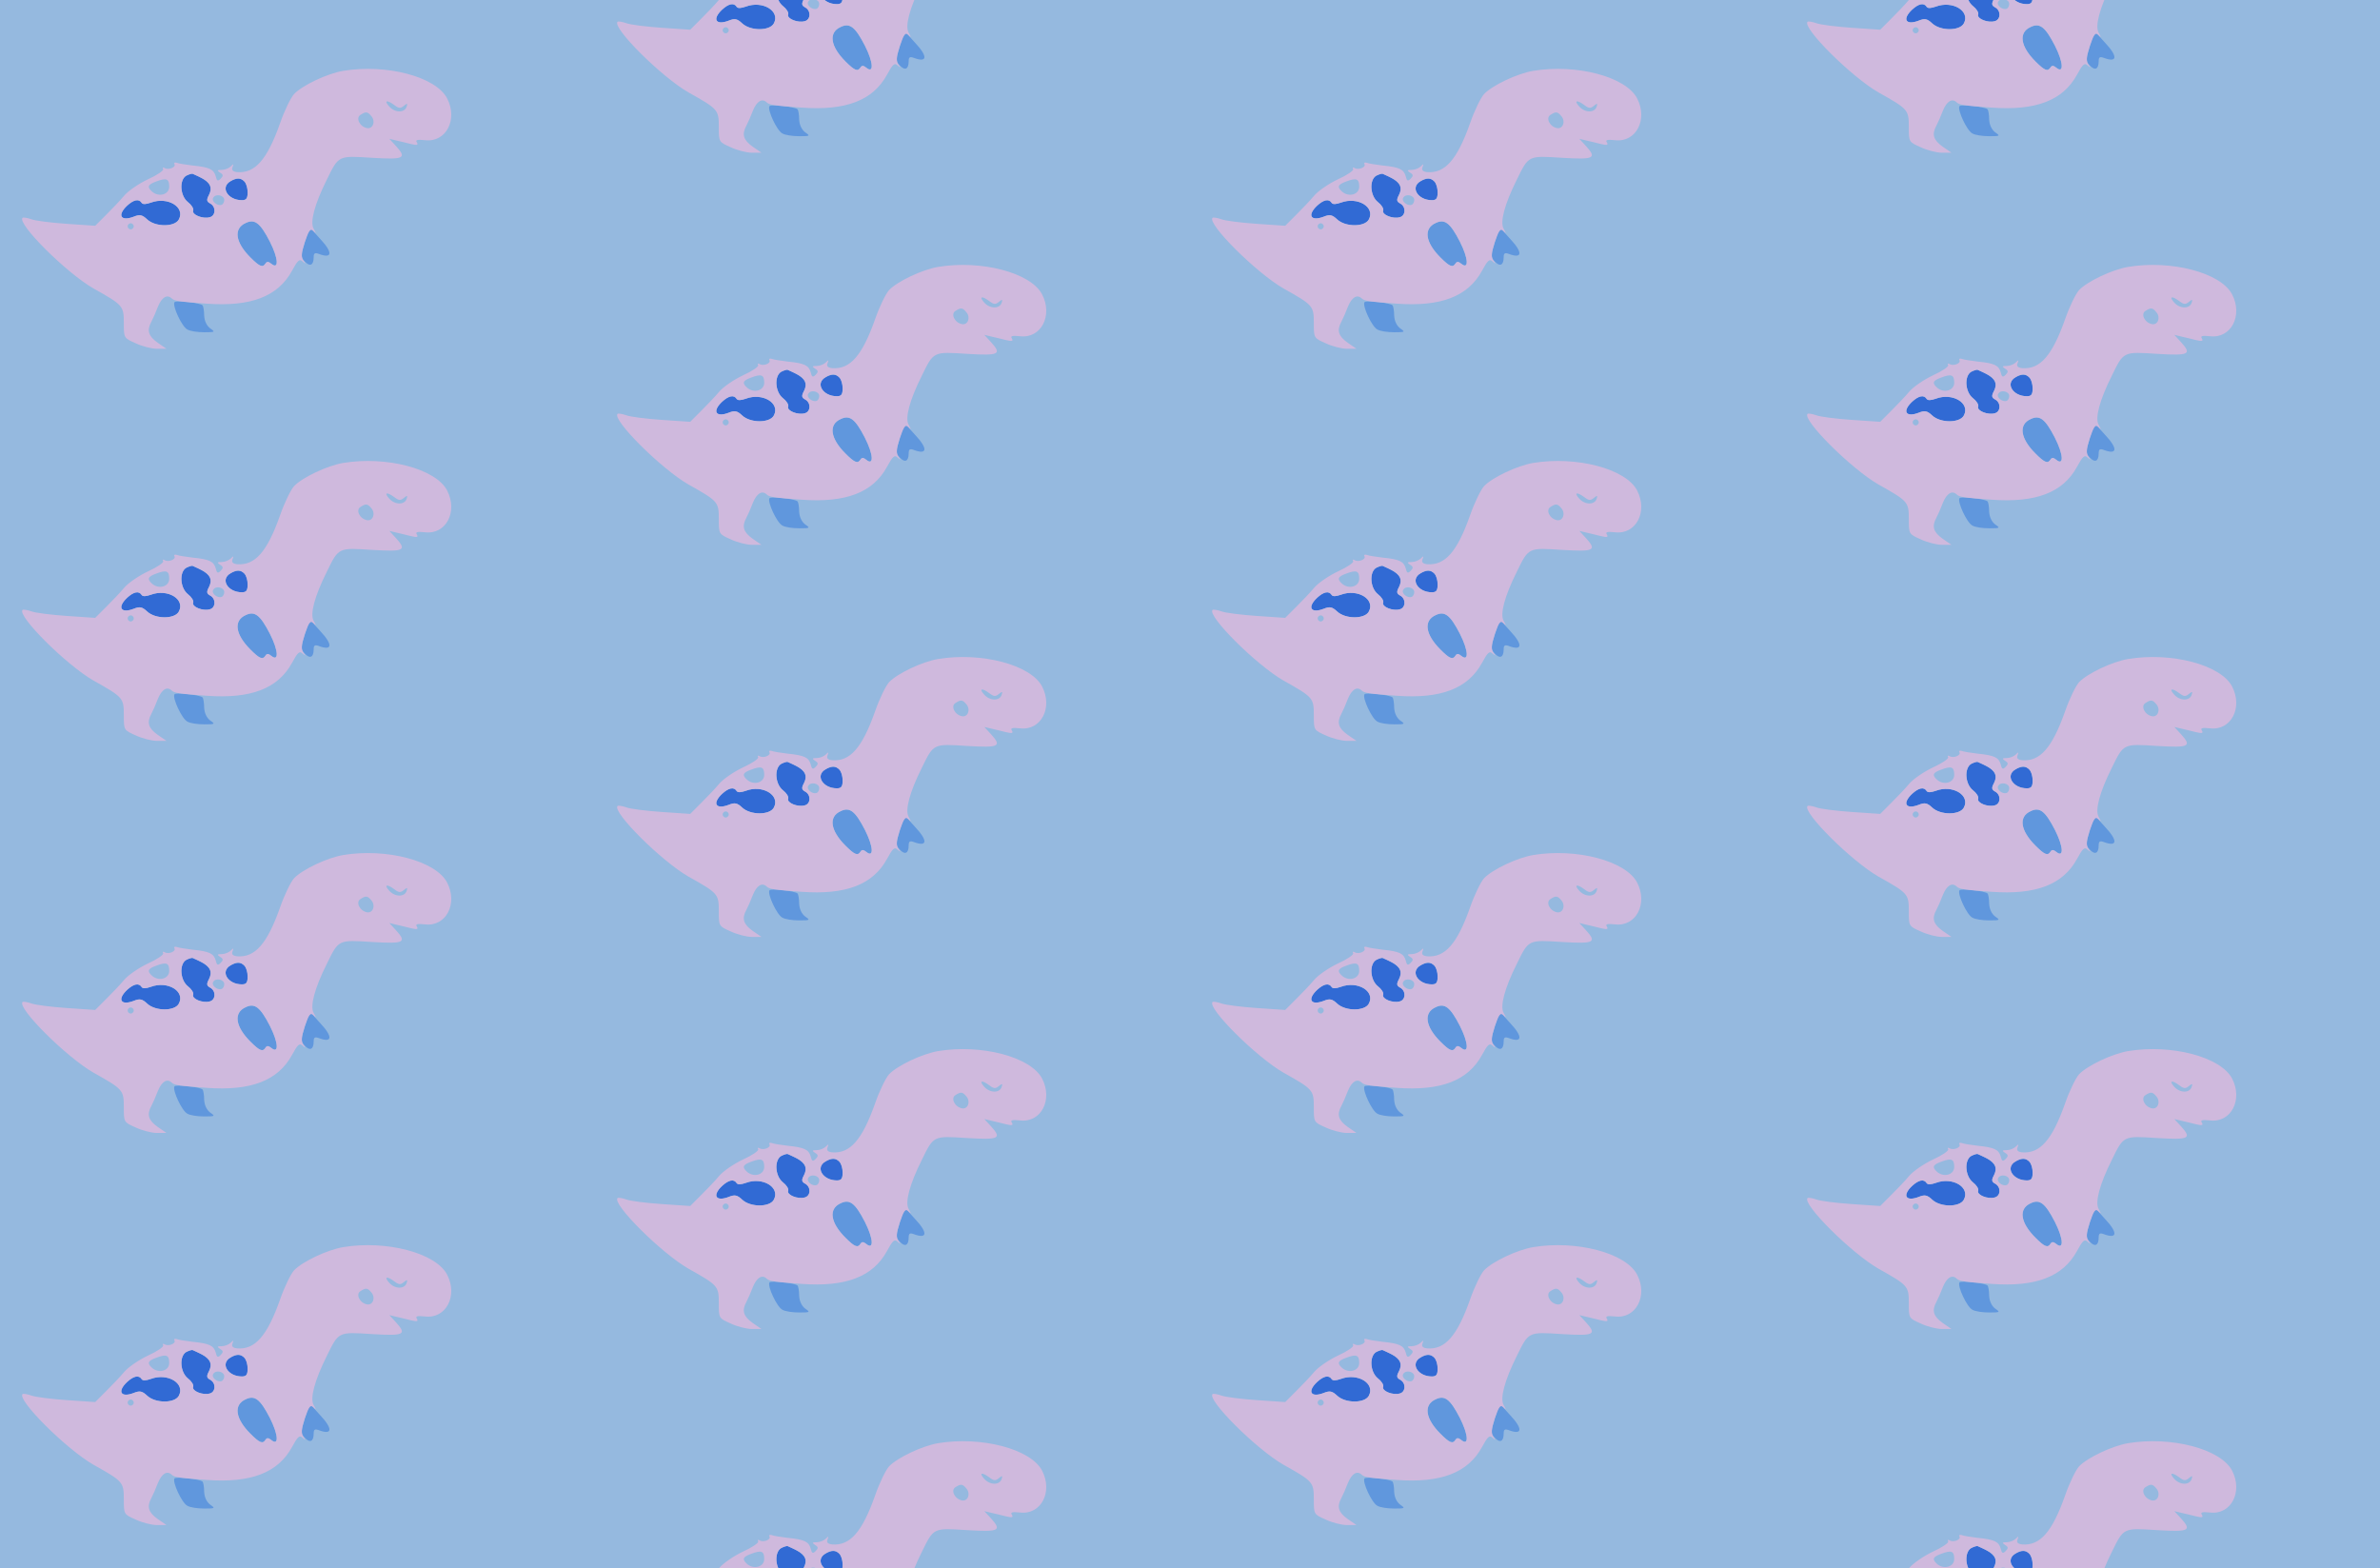 <?xml version="1.0" standalone="no"?>
<!DOCTYPE svg PUBLIC "-//W3C//DTD SVG 20010904//EN"
 "http://www.w3.org/TR/2001/REC-SVG-20010904/DTD/svg10.dtd">
<svg version="1.0" xmlns="http://www.w3.org/2000/svg" width="692pt" height="456pt" viewBox="0 0 692 456" preserveAspectRatio = "xMidYMid meet" >
<rect width="692" height="456" fill="#95B9DF"/>
<g id="col0" transform="translate(0, 15)">
<g id="0" transform="translate(0,0.0)scale(0.8,0.8)">

<path d="M838 669 c-39 -22 -10 -69 41 -69 16 0 21 6 21 28 0 45 -26 62 -62 41z" transform="translate(0,114) scale(0.1,-0.1)" stroke="none" fill="#316AD4"/>

<path d="M1108 448 c-15 -48 -15 -55 -1 -70 19 -21 33 -15 33 14 0 15 4 18 18 13 50 -19 53 4 5 55 l-38 42 -17 -54z" transform="translate(0,114) scale(0.1,-0.1)" stroke="none" fill="#6097DD"/>

<path d="M634 229 c-8 -13 27 -89 47 -99 10 -6 37 -10 61 -10 40 0 41 1 22 14 -13 10 -21 27 -22 47 0 17 -3 34 -6 37 -10 9 -97 19 -102 11z" transform="translate(0,114) scale(0.1,-0.1)" stroke="none" fill="#6097DD"/>

<path d="M677 689 c-26 -15 -23 -73 6 -96 13 -10 22 -24 19 -31 -5 -15 35 -31 60 -24 22 5 24 38 2 50 -13 7 -14 13 -5 30 17 33 2 53 -59 78 -3 1 -13 -2 -23 -7z" transform="translate(0,114) scale(0.1,-0.1)" stroke="none" fill="#316AD4"/>

<path d="M462 580 c-37 -35 -23 -58 24 -40 22 9 31 7 49 -10 30 -28 100 -28 115 0 24 45 -41 84 -102 61 -17 -6 -29 -7 -33 -1 -10 16 -29 12 -53 -10z" transform="translate(0,114) scale(0.1,-0.1)" stroke="none" fill="#316AD4"/>

<path d="M893 517 c-45 -20 -38 -70 17 -125 34 -34 45 -38 55 -22 5 8 11 7 21 -1 28 -23 26 19 -5 80 -35 68 -55 84 -88 68z" transform="translate(0,114) scale(0.1,-0.1)" stroke="none" fill="#6097DD"/>

<path d="M1247 1070 c-58 -10 -147 -52 -178 -84 -12 -13 -35 -60 -51 -106 -47 -133 -91 -183 -156 -178 -16 2 -21 7 -17 18 5 12 4 13 -6 3 -7 -7 -22 -13 -33 -13 -17 0 -18 -2 -6 -10 12 -7 12 -12 2 -22 -10 -10 -14 -9 -18 9 -7 25 -23 33 -84 39 -25 3 -51 7 -58 10 -7 2 -11 0 -8 -5 7 -11 -22 -23 -36 -14 -6 3 -8 2 -5 -4 3 -5 -22 -22 -55 -37 -34 -16 -73 -43 -87 -60 -14 -17 -44 -48 -66 -70 l-39 -39 -103 7 c-57 4 -115 11 -130 17 -14 5 -28 7 -31 5 -21 -21 160 -201 258 -257 107 -60 110 -63 110 -125 0 -55 0 -55 43 -74 23 -11 58 -20 77 -20 l35 0 -32 22 c-34 24 -40 45 -23 76 5 9 16 34 24 55 14 34 33 46 50 30 9 -9 25 -12 126 -19 162 -12 260 26 311 119 21 39 28 45 39 34 12 -10 12 -9 3 3 -9 12 -8 28 5 68 15 43 20 50 31 40 11 -11 11 -10 1 8 -14 24 3 89 48 179 43 88 41 87 164 79 118 -7 128 -2 86 44 l-23 25 25 -6 c14 -3 38 -9 54 -13 22 -5 27 -4 21 6 -6 9 1 11 30 8 76 -9 120 75 80 152 -41 79 -221 126 -378 100z m187 -125 c16 -12 22 -12 34 -2 12 10 14 9 10 -3 -7 -23 -42 -23 -63 0 -21 23 -9 26 19 5z m-84 -40 c16 -19 5 -47 -16 -43 -27 5 -42 37 -24 48 20 13 26 12 40 -5z m-618 -224 c33 -17 41 -36 27 -63 -9 -17 -8 -23 5 -30 22 -12 20 -45 -2 -50 -25 -7 -65 9 -60 24 3 7 -6 21 -19 31 -29 23 -32 81 -6 96 10 5 20 8 23 7 3 -1 17 -8 32 -15z m-117 -32 c0 -28 -36 -39 -61 -19 -21 18 -17 27 14 38 37 14 47 10 47 -19z m273 19 c7 -7 12 -25 12 -40 0 -22 -5 -28 -21 -28 -51 0 -80 47 -41 69 23 14 36 13 50 -1z m-73 -67 c0 -8 -4 -16 -10 -18 -16 -5 -38 14 -30 26 9 16 40 9 40 -8z m-300 -11 c4 -6 16 -5 33 1 61 23 126 -16 102 -61 -15 -28 -85 -28 -115 0 -18 17 -27 19 -49 10 -47 -18 -61 5 -24 40 24 22 43 26 53 10z m466 -141 c31 -61 33 -103 5 -80 -10 8 -16 9 -21 1 -10 -16 -21 -12 -55 22 -55 55 -62 105 -17 125 33 16 53 0 88 -68z m-497 50 c-3 -5 -10 -7 -15 -3 -5 3 -7 10 -3 15 3 5 10 7 15 3 5 -3 7 -10 3 -15z" transform="translate(0,114) scale(0.1,-0.1)" stroke="none" fill="#CFB9DD"/>

</g>

<g id="1" transform="translate(0,114.0)scale(0.8,0.8)">

<path d="M838 669 c-39 -22 -10 -69 41 -69 16 0 21 6 21 28 0 45 -26 62 -62 41z" transform="translate(0,114) scale(0.1,-0.1)" stroke="none" fill="#316AD4"/>

<path d="M1108 448 c-15 -48 -15 -55 -1 -70 19 -21 33 -15 33 14 0 15 4 18 18 13 50 -19 53 4 5 55 l-38 42 -17 -54z" transform="translate(0,114) scale(0.1,-0.1)" stroke="none" fill="#6097DD"/>

<path d="M634 229 c-8 -13 27 -89 47 -99 10 -6 37 -10 61 -10 40 0 41 1 22 14 -13 10 -21 27 -22 47 0 17 -3 34 -6 37 -10 9 -97 19 -102 11z" transform="translate(0,114) scale(0.1,-0.1)" stroke="none" fill="#6097DD"/>

<path d="M677 689 c-26 -15 -23 -73 6 -96 13 -10 22 -24 19 -31 -5 -15 35 -31 60 -24 22 5 24 38 2 50 -13 7 -14 13 -5 30 17 33 2 53 -59 78 -3 1 -13 -2 -23 -7z" transform="translate(0,114) scale(0.1,-0.1)" stroke="none" fill="#316AD4"/>

<path d="M462 580 c-37 -35 -23 -58 24 -40 22 9 31 7 49 -10 30 -28 100 -28 115 0 24 45 -41 84 -102 61 -17 -6 -29 -7 -33 -1 -10 16 -29 12 -53 -10z" transform="translate(0,114) scale(0.1,-0.1)" stroke="none" fill="#316AD4"/>

<path d="M893 517 c-45 -20 -38 -70 17 -125 34 -34 45 -38 55 -22 5 8 11 7 21 -1 28 -23 26 19 -5 80 -35 68 -55 84 -88 68z" transform="translate(0,114) scale(0.1,-0.1)" stroke="none" fill="#6097DD"/>

<path d="M1247 1070 c-58 -10 -147 -52 -178 -84 -12 -13 -35 -60 -51 -106 -47 -133 -91 -183 -156 -178 -16 2 -21 7 -17 18 5 12 4 13 -6 3 -7 -7 -22 -13 -33 -13 -17 0 -18 -2 -6 -10 12 -7 12 -12 2 -22 -10 -10 -14 -9 -18 9 -7 25 -23 33 -84 39 -25 3 -51 7 -58 10 -7 2 -11 0 -8 -5 7 -11 -22 -23 -36 -14 -6 3 -8 2 -5 -4 3 -5 -22 -22 -55 -37 -34 -16 -73 -43 -87 -60 -14 -17 -44 -48 -66 -70 l-39 -39 -103 7 c-57 4 -115 11 -130 17 -14 5 -28 7 -31 5 -21 -21 160 -201 258 -257 107 -60 110 -63 110 -125 0 -55 0 -55 43 -74 23 -11 58 -20 77 -20 l35 0 -32 22 c-34 24 -40 45 -23 76 5 9 16 34 24 55 14 34 33 46 50 30 9 -9 25 -12 126 -19 162 -12 260 26 311 119 21 39 28 45 39 34 12 -10 12 -9 3 3 -9 12 -8 28 5 68 15 43 20 50 31 40 11 -11 11 -10 1 8 -14 24 3 89 48 179 43 88 41 87 164 79 118 -7 128 -2 86 44 l-23 25 25 -6 c14 -3 38 -9 54 -13 22 -5 27 -4 21 6 -6 9 1 11 30 8 76 -9 120 75 80 152 -41 79 -221 126 -378 100z m187 -125 c16 -12 22 -12 34 -2 12 10 14 9 10 -3 -7 -23 -42 -23 -63 0 -21 23 -9 26 19 5z m-84 -40 c16 -19 5 -47 -16 -43 -27 5 -42 37 -24 48 20 13 26 12 40 -5z m-618 -224 c33 -17 41 -36 27 -63 -9 -17 -8 -23 5 -30 22 -12 20 -45 -2 -50 -25 -7 -65 9 -60 24 3 7 -6 21 -19 31 -29 23 -32 81 -6 96 10 5 20 8 23 7 3 -1 17 -8 32 -15z m-117 -32 c0 -28 -36 -39 -61 -19 -21 18 -17 27 14 38 37 14 47 10 47 -19z m273 19 c7 -7 12 -25 12 -40 0 -22 -5 -28 -21 -28 -51 0 -80 47 -41 69 23 14 36 13 50 -1z m-73 -67 c0 -8 -4 -16 -10 -18 -16 -5 -38 14 -30 26 9 16 40 9 40 -8z m-300 -11 c4 -6 16 -5 33 1 61 23 126 -16 102 -61 -15 -28 -85 -28 -115 0 -18 17 -27 19 -49 10 -47 -18 -61 5 -24 40 24 22 43 26 53 10z m466 -141 c31 -61 33 -103 5 -80 -10 8 -16 9 -21 1 -10 -16 -21 -12 -55 22 -55 55 -62 105 -17 125 33 16 53 0 88 -68z m-497 50 c-3 -5 -10 -7 -15 -3 -5 3 -7 10 -3 15 3 5 10 7 15 3 5 -3 7 -10 3 -15z" transform="translate(0,114) scale(0.1,-0.1)" stroke="none" fill="#CFB9DD"/>

</g>

<g id="2" transform="translate(0,228.0)scale(0.8,0.8)">

<path d="M838 669 c-39 -22 -10 -69 41 -69 16 0 21 6 21 28 0 45 -26 62 -62 41z" transform="translate(0,114) scale(0.1,-0.1)" stroke="none" fill="#316AD4"/>

<path d="M1108 448 c-15 -48 -15 -55 -1 -70 19 -21 33 -15 33 14 0 15 4 18 18 13 50 -19 53 4 5 55 l-38 42 -17 -54z" transform="translate(0,114) scale(0.1,-0.1)" stroke="none" fill="#6097DD"/>

<path d="M634 229 c-8 -13 27 -89 47 -99 10 -6 37 -10 61 -10 40 0 41 1 22 14 -13 10 -21 27 -22 47 0 17 -3 34 -6 37 -10 9 -97 19 -102 11z" transform="translate(0,114) scale(0.1,-0.1)" stroke="none" fill="#6097DD"/>

<path d="M677 689 c-26 -15 -23 -73 6 -96 13 -10 22 -24 19 -31 -5 -15 35 -31 60 -24 22 5 24 38 2 50 -13 7 -14 13 -5 30 17 33 2 53 -59 78 -3 1 -13 -2 -23 -7z" transform="translate(0,114) scale(0.1,-0.1)" stroke="none" fill="#316AD4"/>

<path d="M462 580 c-37 -35 -23 -58 24 -40 22 9 31 7 49 -10 30 -28 100 -28 115 0 24 45 -41 84 -102 61 -17 -6 -29 -7 -33 -1 -10 16 -29 12 -53 -10z" transform="translate(0,114) scale(0.1,-0.1)" stroke="none" fill="#316AD4"/>

<path d="M893 517 c-45 -20 -38 -70 17 -125 34 -34 45 -38 55 -22 5 8 11 7 21 -1 28 -23 26 19 -5 80 -35 68 -55 84 -88 68z" transform="translate(0,114) scale(0.1,-0.1)" stroke="none" fill="#6097DD"/>

<path d="M1247 1070 c-58 -10 -147 -52 -178 -84 -12 -13 -35 -60 -51 -106 -47 -133 -91 -183 -156 -178 -16 2 -21 7 -17 18 5 12 4 13 -6 3 -7 -7 -22 -13 -33 -13 -17 0 -18 -2 -6 -10 12 -7 12 -12 2 -22 -10 -10 -14 -9 -18 9 -7 25 -23 33 -84 39 -25 3 -51 7 -58 10 -7 2 -11 0 -8 -5 7 -11 -22 -23 -36 -14 -6 3 -8 2 -5 -4 3 -5 -22 -22 -55 -37 -34 -16 -73 -43 -87 -60 -14 -17 -44 -48 -66 -70 l-39 -39 -103 7 c-57 4 -115 11 -130 17 -14 5 -28 7 -31 5 -21 -21 160 -201 258 -257 107 -60 110 -63 110 -125 0 -55 0 -55 43 -74 23 -11 58 -20 77 -20 l35 0 -32 22 c-34 24 -40 45 -23 76 5 9 16 34 24 55 14 34 33 46 50 30 9 -9 25 -12 126 -19 162 -12 260 26 311 119 21 39 28 45 39 34 12 -10 12 -9 3 3 -9 12 -8 28 5 68 15 43 20 50 31 40 11 -11 11 -10 1 8 -14 24 3 89 48 179 43 88 41 87 164 79 118 -7 128 -2 86 44 l-23 25 25 -6 c14 -3 38 -9 54 -13 22 -5 27 -4 21 6 -6 9 1 11 30 8 76 -9 120 75 80 152 -41 79 -221 126 -378 100z m187 -125 c16 -12 22 -12 34 -2 12 10 14 9 10 -3 -7 -23 -42 -23 -63 0 -21 23 -9 26 19 5z m-84 -40 c16 -19 5 -47 -16 -43 -27 5 -42 37 -24 48 20 13 26 12 40 -5z m-618 -224 c33 -17 41 -36 27 -63 -9 -17 -8 -23 5 -30 22 -12 20 -45 -2 -50 -25 -7 -65 9 -60 24 3 7 -6 21 -19 31 -29 23 -32 81 -6 96 10 5 20 8 23 7 3 -1 17 -8 32 -15z m-117 -32 c0 -28 -36 -39 -61 -19 -21 18 -17 27 14 38 37 14 47 10 47 -19z m273 19 c7 -7 12 -25 12 -40 0 -22 -5 -28 -21 -28 -51 0 -80 47 -41 69 23 14 36 13 50 -1z m-73 -67 c0 -8 -4 -16 -10 -18 -16 -5 -38 14 -30 26 9 16 40 9 40 -8z m-300 -11 c4 -6 16 -5 33 1 61 23 126 -16 102 -61 -15 -28 -85 -28 -115 0 -18 17 -27 19 -49 10 -47 -18 -61 5 -24 40 24 22 43 26 53 10z m466 -141 c31 -61 33 -103 5 -80 -10 8 -16 9 -21 1 -10 -16 -21 -12 -55 22 -55 55 -62 105 -17 125 33 16 53 0 88 -68z m-497 50 c-3 -5 -10 -7 -15 -3 -5 3 -7 10 -3 15 3 5 10 7 15 3 5 -3 7 -10 3 -15z" transform="translate(0,114) scale(0.1,-0.1)" stroke="none" fill="#CFB9DD"/>

</g>

<g id="3" transform="translate(0,342.0)scale(0.8,0.8)">

<path d="M838 669 c-39 -22 -10 -69 41 -69 16 0 21 6 21 28 0 45 -26 62 -62 41z" transform="translate(0,114) scale(0.1,-0.1)" stroke="none" fill="#316AD4"/>

<path d="M1108 448 c-15 -48 -15 -55 -1 -70 19 -21 33 -15 33 14 0 15 4 18 18 13 50 -19 53 4 5 55 l-38 42 -17 -54z" transform="translate(0,114) scale(0.1,-0.1)" stroke="none" fill="#6097DD"/>

<path d="M634 229 c-8 -13 27 -89 47 -99 10 -6 37 -10 61 -10 40 0 41 1 22 14 -13 10 -21 27 -22 47 0 17 -3 34 -6 37 -10 9 -97 19 -102 11z" transform="translate(0,114) scale(0.1,-0.1)" stroke="none" fill="#6097DD"/>

<path d="M677 689 c-26 -15 -23 -73 6 -96 13 -10 22 -24 19 -31 -5 -15 35 -31 60 -24 22 5 24 38 2 50 -13 7 -14 13 -5 30 17 33 2 53 -59 78 -3 1 -13 -2 -23 -7z" transform="translate(0,114) scale(0.1,-0.1)" stroke="none" fill="#316AD4"/>

<path d="M462 580 c-37 -35 -23 -58 24 -40 22 9 31 7 49 -10 30 -28 100 -28 115 0 24 45 -41 84 -102 61 -17 -6 -29 -7 -33 -1 -10 16 -29 12 -53 -10z" transform="translate(0,114) scale(0.1,-0.1)" stroke="none" fill="#316AD4"/>

<path d="M893 517 c-45 -20 -38 -70 17 -125 34 -34 45 -38 55 -22 5 8 11 7 21 -1 28 -23 26 19 -5 80 -35 68 -55 84 -88 68z" transform="translate(0,114) scale(0.1,-0.1)" stroke="none" fill="#6097DD"/>

<path d="M1247 1070 c-58 -10 -147 -52 -178 -84 -12 -13 -35 -60 -51 -106 -47 -133 -91 -183 -156 -178 -16 2 -21 7 -17 18 5 12 4 13 -6 3 -7 -7 -22 -13 -33 -13 -17 0 -18 -2 -6 -10 12 -7 12 -12 2 -22 -10 -10 -14 -9 -18 9 -7 25 -23 33 -84 39 -25 3 -51 7 -58 10 -7 2 -11 0 -8 -5 7 -11 -22 -23 -36 -14 -6 3 -8 2 -5 -4 3 -5 -22 -22 -55 -37 -34 -16 -73 -43 -87 -60 -14 -17 -44 -48 -66 -70 l-39 -39 -103 7 c-57 4 -115 11 -130 17 -14 5 -28 7 -31 5 -21 -21 160 -201 258 -257 107 -60 110 -63 110 -125 0 -55 0 -55 43 -74 23 -11 58 -20 77 -20 l35 0 -32 22 c-34 24 -40 45 -23 76 5 9 16 34 24 55 14 34 33 46 50 30 9 -9 25 -12 126 -19 162 -12 260 26 311 119 21 39 28 45 39 34 12 -10 12 -9 3 3 -9 12 -8 28 5 68 15 43 20 50 31 40 11 -11 11 -10 1 8 -14 24 3 89 48 179 43 88 41 87 164 79 118 -7 128 -2 86 44 l-23 25 25 -6 c14 -3 38 -9 54 -13 22 -5 27 -4 21 6 -6 9 1 11 30 8 76 -9 120 75 80 152 -41 79 -221 126 -378 100z m187 -125 c16 -12 22 -12 34 -2 12 10 14 9 10 -3 -7 -23 -42 -23 -63 0 -21 23 -9 26 19 5z m-84 -40 c16 -19 5 -47 -16 -43 -27 5 -42 37 -24 48 20 13 26 12 40 -5z m-618 -224 c33 -17 41 -36 27 -63 -9 -17 -8 -23 5 -30 22 -12 20 -45 -2 -50 -25 -7 -65 9 -60 24 3 7 -6 21 -19 31 -29 23 -32 81 -6 96 10 5 20 8 23 7 3 -1 17 -8 32 -15z m-117 -32 c0 -28 -36 -39 -61 -19 -21 18 -17 27 14 38 37 14 47 10 47 -19z m273 19 c7 -7 12 -25 12 -40 0 -22 -5 -28 -21 -28 -51 0 -80 47 -41 69 23 14 36 13 50 -1z m-73 -67 c0 -8 -4 -16 -10 -18 -16 -5 -38 14 -30 26 9 16 40 9 40 -8z m-300 -11 c4 -6 16 -5 33 1 61 23 126 -16 102 -61 -15 -28 -85 -28 -115 0 -18 17 -27 19 -49 10 -47 -18 -61 5 -24 40 24 22 43 26 53 10z m466 -141 c31 -61 33 -103 5 -80 -10 8 -16 9 -21 1 -10 -16 -21 -12 -55 22 -55 55 -62 105 -17 125 33 16 53 0 88 -68z m-497 50 c-3 -5 -10 -7 -15 -3 -5 3 -7 10 -3 15 3 5 10 7 15 3 5 -3 7 -10 3 -15z" transform="translate(0,114) scale(0.1,-0.1)" stroke="none" fill="#CFB9DD"/>

</g>

<g id="4" transform="translate(0,456.0)scale(0.8,0.8)">

<path d="M838 669 c-39 -22 -10 -69 41 -69 16 0 21 6 21 28 0 45 -26 62 -62 41z" transform="translate(0,114) scale(0.1,-0.1)" stroke="none" fill="#316AD4"/>

<path d="M1108 448 c-15 -48 -15 -55 -1 -70 19 -21 33 -15 33 14 0 15 4 18 18 13 50 -19 53 4 5 55 l-38 42 -17 -54z" transform="translate(0,114) scale(0.1,-0.1)" stroke="none" fill="#6097DD"/>

<path d="M634 229 c-8 -13 27 -89 47 -99 10 -6 37 -10 61 -10 40 0 41 1 22 14 -13 10 -21 27 -22 47 0 17 -3 34 -6 37 -10 9 -97 19 -102 11z" transform="translate(0,114) scale(0.1,-0.1)" stroke="none" fill="#6097DD"/>

<path d="M677 689 c-26 -15 -23 -73 6 -96 13 -10 22 -24 19 -31 -5 -15 35 -31 60 -24 22 5 24 38 2 50 -13 7 -14 13 -5 30 17 33 2 53 -59 78 -3 1 -13 -2 -23 -7z" transform="translate(0,114) scale(0.1,-0.1)" stroke="none" fill="#316AD4"/>

<path d="M462 580 c-37 -35 -23 -58 24 -40 22 9 31 7 49 -10 30 -28 100 -28 115 0 24 45 -41 84 -102 61 -17 -6 -29 -7 -33 -1 -10 16 -29 12 -53 -10z" transform="translate(0,114) scale(0.1,-0.1)" stroke="none" fill="#316AD4"/>

<path d="M893 517 c-45 -20 -38 -70 17 -125 34 -34 45 -38 55 -22 5 8 11 7 21 -1 28 -23 26 19 -5 80 -35 68 -55 84 -88 68z" transform="translate(0,114) scale(0.1,-0.1)" stroke="none" fill="#6097DD"/>

<path d="M1247 1070 c-58 -10 -147 -52 -178 -84 -12 -13 -35 -60 -51 -106 -47 -133 -91 -183 -156 -178 -16 2 -21 7 -17 18 5 12 4 13 -6 3 -7 -7 -22 -13 -33 -13 -17 0 -18 -2 -6 -10 12 -7 12 -12 2 -22 -10 -10 -14 -9 -18 9 -7 25 -23 33 -84 39 -25 3 -51 7 -58 10 -7 2 -11 0 -8 -5 7 -11 -22 -23 -36 -14 -6 3 -8 2 -5 -4 3 -5 -22 -22 -55 -37 -34 -16 -73 -43 -87 -60 -14 -17 -44 -48 -66 -70 l-39 -39 -103 7 c-57 4 -115 11 -130 17 -14 5 -28 7 -31 5 -21 -21 160 -201 258 -257 107 -60 110 -63 110 -125 0 -55 0 -55 43 -74 23 -11 58 -20 77 -20 l35 0 -32 22 c-34 24 -40 45 -23 76 5 9 16 34 24 55 14 34 33 46 50 30 9 -9 25 -12 126 -19 162 -12 260 26 311 119 21 39 28 45 39 34 12 -10 12 -9 3 3 -9 12 -8 28 5 68 15 43 20 50 31 40 11 -11 11 -10 1 8 -14 24 3 89 48 179 43 88 41 87 164 79 118 -7 128 -2 86 44 l-23 25 25 -6 c14 -3 38 -9 54 -13 22 -5 27 -4 21 6 -6 9 1 11 30 8 76 -9 120 75 80 152 -41 79 -221 126 -378 100z m187 -125 c16 -12 22 -12 34 -2 12 10 14 9 10 -3 -7 -23 -42 -23 -63 0 -21 23 -9 26 19 5z m-84 -40 c16 -19 5 -47 -16 -43 -27 5 -42 37 -24 48 20 13 26 12 40 -5z m-618 -224 c33 -17 41 -36 27 -63 -9 -17 -8 -23 5 -30 22 -12 20 -45 -2 -50 -25 -7 -65 9 -60 24 3 7 -6 21 -19 31 -29 23 -32 81 -6 96 10 5 20 8 23 7 3 -1 17 -8 32 -15z m-117 -32 c0 -28 -36 -39 -61 -19 -21 18 -17 27 14 38 37 14 47 10 47 -19z m273 19 c7 -7 12 -25 12 -40 0 -22 -5 -28 -21 -28 -51 0 -80 47 -41 69 23 14 36 13 50 -1z m-73 -67 c0 -8 -4 -16 -10 -18 -16 -5 -38 14 -30 26 9 16 40 9 40 -8z m-300 -11 c4 -6 16 -5 33 1 61 23 126 -16 102 -61 -15 -28 -85 -28 -115 0 -18 17 -27 19 -49 10 -47 -18 -61 5 -24 40 24 22 43 26 53 10z m466 -141 c31 -61 33 -103 5 -80 -10 8 -16 9 -21 1 -10 -16 -21 -12 -55 22 -55 55 -62 105 -17 125 33 16 53 0 88 -68z m-497 50 c-3 -5 -10 -7 -15 -3 -5 3 -7 10 -3 15 3 5 10 7 15 3 5 -3 7 -10 3 -15z" transform="translate(0,114) scale(0.1,-0.1)" stroke="none" fill="#CFB9DD"/>

</g>

</g>
<g id="col1" transform="translate(173, -42.0)">
<g id="0" transform="translate(0,0.0)scale(0.8,0.8)">

<path d="M838 669 c-39 -22 -10 -69 41 -69 16 0 21 6 21 28 0 45 -26 62 -62 41z" transform="translate(0,114) scale(0.1,-0.1)" stroke="none" fill="#316AD4"/>

<path d="M1108 448 c-15 -48 -15 -55 -1 -70 19 -21 33 -15 33 14 0 15 4 18 18 13 50 -19 53 4 5 55 l-38 42 -17 -54z" transform="translate(0,114) scale(0.1,-0.1)" stroke="none" fill="#6097DD"/>

<path d="M634 229 c-8 -13 27 -89 47 -99 10 -6 37 -10 61 -10 40 0 41 1 22 14 -13 10 -21 27 -22 47 0 17 -3 34 -6 37 -10 9 -97 19 -102 11z" transform="translate(0,114) scale(0.1,-0.1)" stroke="none" fill="#6097DD"/>

<path d="M677 689 c-26 -15 -23 -73 6 -96 13 -10 22 -24 19 -31 -5 -15 35 -31 60 -24 22 5 24 38 2 50 -13 7 -14 13 -5 30 17 33 2 53 -59 78 -3 1 -13 -2 -23 -7z" transform="translate(0,114) scale(0.1,-0.1)" stroke="none" fill="#316AD4"/>

<path d="M462 580 c-37 -35 -23 -58 24 -40 22 9 31 7 49 -10 30 -28 100 -28 115 0 24 45 -41 84 -102 61 -17 -6 -29 -7 -33 -1 -10 16 -29 12 -53 -10z" transform="translate(0,114) scale(0.1,-0.1)" stroke="none" fill="#316AD4"/>

<path d="M893 517 c-45 -20 -38 -70 17 -125 34 -34 45 -38 55 -22 5 8 11 7 21 -1 28 -23 26 19 -5 80 -35 68 -55 84 -88 68z" transform="translate(0,114) scale(0.1,-0.1)" stroke="none" fill="#6097DD"/>

<path d="M1247 1070 c-58 -10 -147 -52 -178 -84 -12 -13 -35 -60 -51 -106 -47 -133 -91 -183 -156 -178 -16 2 -21 7 -17 18 5 12 4 13 -6 3 -7 -7 -22 -13 -33 -13 -17 0 -18 -2 -6 -10 12 -7 12 -12 2 -22 -10 -10 -14 -9 -18 9 -7 25 -23 33 -84 39 -25 3 -51 7 -58 10 -7 2 -11 0 -8 -5 7 -11 -22 -23 -36 -14 -6 3 -8 2 -5 -4 3 -5 -22 -22 -55 -37 -34 -16 -73 -43 -87 -60 -14 -17 -44 -48 -66 -70 l-39 -39 -103 7 c-57 4 -115 11 -130 17 -14 5 -28 7 -31 5 -21 -21 160 -201 258 -257 107 -60 110 -63 110 -125 0 -55 0 -55 43 -74 23 -11 58 -20 77 -20 l35 0 -32 22 c-34 24 -40 45 -23 76 5 9 16 34 24 55 14 34 33 46 50 30 9 -9 25 -12 126 -19 162 -12 260 26 311 119 21 39 28 45 39 34 12 -10 12 -9 3 3 -9 12 -8 28 5 68 15 43 20 50 31 40 11 -11 11 -10 1 8 -14 24 3 89 48 179 43 88 41 87 164 79 118 -7 128 -2 86 44 l-23 25 25 -6 c14 -3 38 -9 54 -13 22 -5 27 -4 21 6 -6 9 1 11 30 8 76 -9 120 75 80 152 -41 79 -221 126 -378 100z m187 -125 c16 -12 22 -12 34 -2 12 10 14 9 10 -3 -7 -23 -42 -23 -63 0 -21 23 -9 26 19 5z m-84 -40 c16 -19 5 -47 -16 -43 -27 5 -42 37 -24 48 20 13 26 12 40 -5z m-618 -224 c33 -17 41 -36 27 -63 -9 -17 -8 -23 5 -30 22 -12 20 -45 -2 -50 -25 -7 -65 9 -60 24 3 7 -6 21 -19 31 -29 23 -32 81 -6 96 10 5 20 8 23 7 3 -1 17 -8 32 -15z m-117 -32 c0 -28 -36 -39 -61 -19 -21 18 -17 27 14 38 37 14 47 10 47 -19z m273 19 c7 -7 12 -25 12 -40 0 -22 -5 -28 -21 -28 -51 0 -80 47 -41 69 23 14 36 13 50 -1z m-73 -67 c0 -8 -4 -16 -10 -18 -16 -5 -38 14 -30 26 9 16 40 9 40 -8z m-300 -11 c4 -6 16 -5 33 1 61 23 126 -16 102 -61 -15 -28 -85 -28 -115 0 -18 17 -27 19 -49 10 -47 -18 -61 5 -24 40 24 22 43 26 53 10z m466 -141 c31 -61 33 -103 5 -80 -10 8 -16 9 -21 1 -10 -16 -21 -12 -55 22 -55 55 -62 105 -17 125 33 16 53 0 88 -68z m-497 50 c-3 -5 -10 -7 -15 -3 -5 3 -7 10 -3 15 3 5 10 7 15 3 5 -3 7 -10 3 -15z" transform="translate(0,114) scale(0.1,-0.1)" stroke="none" fill="#CFB9DD"/>

</g>

<g id="1" transform="translate(0,114.0)scale(0.8,0.8)">

<path d="M838 669 c-39 -22 -10 -69 41 -69 16 0 21 6 21 28 0 45 -26 62 -62 41z" transform="translate(0,114) scale(0.1,-0.1)" stroke="none" fill="#316AD4"/>

<path d="M1108 448 c-15 -48 -15 -55 -1 -70 19 -21 33 -15 33 14 0 15 4 18 18 13 50 -19 53 4 5 55 l-38 42 -17 -54z" transform="translate(0,114) scale(0.1,-0.1)" stroke="none" fill="#6097DD"/>

<path d="M634 229 c-8 -13 27 -89 47 -99 10 -6 37 -10 61 -10 40 0 41 1 22 14 -13 10 -21 27 -22 47 0 17 -3 34 -6 37 -10 9 -97 19 -102 11z" transform="translate(0,114) scale(0.1,-0.1)" stroke="none" fill="#6097DD"/>

<path d="M677 689 c-26 -15 -23 -73 6 -96 13 -10 22 -24 19 -31 -5 -15 35 -31 60 -24 22 5 24 38 2 50 -13 7 -14 13 -5 30 17 33 2 53 -59 78 -3 1 -13 -2 -23 -7z" transform="translate(0,114) scale(0.1,-0.1)" stroke="none" fill="#316AD4"/>

<path d="M462 580 c-37 -35 -23 -58 24 -40 22 9 31 7 49 -10 30 -28 100 -28 115 0 24 45 -41 84 -102 61 -17 -6 -29 -7 -33 -1 -10 16 -29 12 -53 -10z" transform="translate(0,114) scale(0.1,-0.1)" stroke="none" fill="#316AD4"/>

<path d="M893 517 c-45 -20 -38 -70 17 -125 34 -34 45 -38 55 -22 5 8 11 7 21 -1 28 -23 26 19 -5 80 -35 68 -55 84 -88 68z" transform="translate(0,114) scale(0.1,-0.1)" stroke="none" fill="#6097DD"/>

<path d="M1247 1070 c-58 -10 -147 -52 -178 -84 -12 -13 -35 -60 -51 -106 -47 -133 -91 -183 -156 -178 -16 2 -21 7 -17 18 5 12 4 13 -6 3 -7 -7 -22 -13 -33 -13 -17 0 -18 -2 -6 -10 12 -7 12 -12 2 -22 -10 -10 -14 -9 -18 9 -7 25 -23 33 -84 39 -25 3 -51 7 -58 10 -7 2 -11 0 -8 -5 7 -11 -22 -23 -36 -14 -6 3 -8 2 -5 -4 3 -5 -22 -22 -55 -37 -34 -16 -73 -43 -87 -60 -14 -17 -44 -48 -66 -70 l-39 -39 -103 7 c-57 4 -115 11 -130 17 -14 5 -28 7 -31 5 -21 -21 160 -201 258 -257 107 -60 110 -63 110 -125 0 -55 0 -55 43 -74 23 -11 58 -20 77 -20 l35 0 -32 22 c-34 24 -40 45 -23 76 5 9 16 34 24 55 14 34 33 46 50 30 9 -9 25 -12 126 -19 162 -12 260 26 311 119 21 39 28 45 39 34 12 -10 12 -9 3 3 -9 12 -8 28 5 68 15 43 20 50 31 40 11 -11 11 -10 1 8 -14 24 3 89 48 179 43 88 41 87 164 79 118 -7 128 -2 86 44 l-23 25 25 -6 c14 -3 38 -9 54 -13 22 -5 27 -4 21 6 -6 9 1 11 30 8 76 -9 120 75 80 152 -41 79 -221 126 -378 100z m187 -125 c16 -12 22 -12 34 -2 12 10 14 9 10 -3 -7 -23 -42 -23 -63 0 -21 23 -9 26 19 5z m-84 -40 c16 -19 5 -47 -16 -43 -27 5 -42 37 -24 48 20 13 26 12 40 -5z m-618 -224 c33 -17 41 -36 27 -63 -9 -17 -8 -23 5 -30 22 -12 20 -45 -2 -50 -25 -7 -65 9 -60 24 3 7 -6 21 -19 31 -29 23 -32 81 -6 96 10 5 20 8 23 7 3 -1 17 -8 32 -15z m-117 -32 c0 -28 -36 -39 -61 -19 -21 18 -17 27 14 38 37 14 47 10 47 -19z m273 19 c7 -7 12 -25 12 -40 0 -22 -5 -28 -21 -28 -51 0 -80 47 -41 69 23 14 36 13 50 -1z m-73 -67 c0 -8 -4 -16 -10 -18 -16 -5 -38 14 -30 26 9 16 40 9 40 -8z m-300 -11 c4 -6 16 -5 33 1 61 23 126 -16 102 -61 -15 -28 -85 -28 -115 0 -18 17 -27 19 -49 10 -47 -18 -61 5 -24 40 24 22 43 26 53 10z m466 -141 c31 -61 33 -103 5 -80 -10 8 -16 9 -21 1 -10 -16 -21 -12 -55 22 -55 55 -62 105 -17 125 33 16 53 0 88 -68z m-497 50 c-3 -5 -10 -7 -15 -3 -5 3 -7 10 -3 15 3 5 10 7 15 3 5 -3 7 -10 3 -15z" transform="translate(0,114) scale(0.1,-0.1)" stroke="none" fill="#CFB9DD"/>

</g>

<g id="2" transform="translate(0,228.0)scale(0.8,0.8)">

<path d="M838 669 c-39 -22 -10 -69 41 -69 16 0 21 6 21 28 0 45 -26 62 -62 41z" transform="translate(0,114) scale(0.1,-0.1)" stroke="none" fill="#316AD4"/>

<path d="M1108 448 c-15 -48 -15 -55 -1 -70 19 -21 33 -15 33 14 0 15 4 18 18 13 50 -19 53 4 5 55 l-38 42 -17 -54z" transform="translate(0,114) scale(0.1,-0.1)" stroke="none" fill="#6097DD"/>

<path d="M634 229 c-8 -13 27 -89 47 -99 10 -6 37 -10 61 -10 40 0 41 1 22 14 -13 10 -21 27 -22 47 0 17 -3 34 -6 37 -10 9 -97 19 -102 11z" transform="translate(0,114) scale(0.1,-0.1)" stroke="none" fill="#6097DD"/>

<path d="M677 689 c-26 -15 -23 -73 6 -96 13 -10 22 -24 19 -31 -5 -15 35 -31 60 -24 22 5 24 38 2 50 -13 7 -14 13 -5 30 17 33 2 53 -59 78 -3 1 -13 -2 -23 -7z" transform="translate(0,114) scale(0.1,-0.1)" stroke="none" fill="#316AD4"/>

<path d="M462 580 c-37 -35 -23 -58 24 -40 22 9 31 7 49 -10 30 -28 100 -28 115 0 24 45 -41 84 -102 61 -17 -6 -29 -7 -33 -1 -10 16 -29 12 -53 -10z" transform="translate(0,114) scale(0.1,-0.1)" stroke="none" fill="#316AD4"/>

<path d="M893 517 c-45 -20 -38 -70 17 -125 34 -34 45 -38 55 -22 5 8 11 7 21 -1 28 -23 26 19 -5 80 -35 68 -55 84 -88 68z" transform="translate(0,114) scale(0.1,-0.1)" stroke="none" fill="#6097DD"/>

<path d="M1247 1070 c-58 -10 -147 -52 -178 -84 -12 -13 -35 -60 -51 -106 -47 -133 -91 -183 -156 -178 -16 2 -21 7 -17 18 5 12 4 13 -6 3 -7 -7 -22 -13 -33 -13 -17 0 -18 -2 -6 -10 12 -7 12 -12 2 -22 -10 -10 -14 -9 -18 9 -7 25 -23 33 -84 39 -25 3 -51 7 -58 10 -7 2 -11 0 -8 -5 7 -11 -22 -23 -36 -14 -6 3 -8 2 -5 -4 3 -5 -22 -22 -55 -37 -34 -16 -73 -43 -87 -60 -14 -17 -44 -48 -66 -70 l-39 -39 -103 7 c-57 4 -115 11 -130 17 -14 5 -28 7 -31 5 -21 -21 160 -201 258 -257 107 -60 110 -63 110 -125 0 -55 0 -55 43 -74 23 -11 58 -20 77 -20 l35 0 -32 22 c-34 24 -40 45 -23 76 5 9 16 34 24 55 14 34 33 46 50 30 9 -9 25 -12 126 -19 162 -12 260 26 311 119 21 39 28 45 39 34 12 -10 12 -9 3 3 -9 12 -8 28 5 68 15 43 20 50 31 40 11 -11 11 -10 1 8 -14 24 3 89 48 179 43 88 41 87 164 79 118 -7 128 -2 86 44 l-23 25 25 -6 c14 -3 38 -9 54 -13 22 -5 27 -4 21 6 -6 9 1 11 30 8 76 -9 120 75 80 152 -41 79 -221 126 -378 100z m187 -125 c16 -12 22 -12 34 -2 12 10 14 9 10 -3 -7 -23 -42 -23 -63 0 -21 23 -9 26 19 5z m-84 -40 c16 -19 5 -47 -16 -43 -27 5 -42 37 -24 48 20 13 26 12 40 -5z m-618 -224 c33 -17 41 -36 27 -63 -9 -17 -8 -23 5 -30 22 -12 20 -45 -2 -50 -25 -7 -65 9 -60 24 3 7 -6 21 -19 31 -29 23 -32 81 -6 96 10 5 20 8 23 7 3 -1 17 -8 32 -15z m-117 -32 c0 -28 -36 -39 -61 -19 -21 18 -17 27 14 38 37 14 47 10 47 -19z m273 19 c7 -7 12 -25 12 -40 0 -22 -5 -28 -21 -28 -51 0 -80 47 -41 69 23 14 36 13 50 -1z m-73 -67 c0 -8 -4 -16 -10 -18 -16 -5 -38 14 -30 26 9 16 40 9 40 -8z m-300 -11 c4 -6 16 -5 33 1 61 23 126 -16 102 -61 -15 -28 -85 -28 -115 0 -18 17 -27 19 -49 10 -47 -18 -61 5 -24 40 24 22 43 26 53 10z m466 -141 c31 -61 33 -103 5 -80 -10 8 -16 9 -21 1 -10 -16 -21 -12 -55 22 -55 55 -62 105 -17 125 33 16 53 0 88 -68z m-497 50 c-3 -5 -10 -7 -15 -3 -5 3 -7 10 -3 15 3 5 10 7 15 3 5 -3 7 -10 3 -15z" transform="translate(0,114) scale(0.1,-0.1)" stroke="none" fill="#CFB9DD"/>

</g>

<g id="3" transform="translate(0,342.0)scale(0.8,0.8)">

<path d="M838 669 c-39 -22 -10 -69 41 -69 16 0 21 6 21 28 0 45 -26 62 -62 41z" transform="translate(0,114) scale(0.1,-0.1)" stroke="none" fill="#316AD4"/>

<path d="M1108 448 c-15 -48 -15 -55 -1 -70 19 -21 33 -15 33 14 0 15 4 18 18 13 50 -19 53 4 5 55 l-38 42 -17 -54z" transform="translate(0,114) scale(0.1,-0.1)" stroke="none" fill="#6097DD"/>

<path d="M634 229 c-8 -13 27 -89 47 -99 10 -6 37 -10 61 -10 40 0 41 1 22 14 -13 10 -21 27 -22 47 0 17 -3 34 -6 37 -10 9 -97 19 -102 11z" transform="translate(0,114) scale(0.1,-0.1)" stroke="none" fill="#6097DD"/>

<path d="M677 689 c-26 -15 -23 -73 6 -96 13 -10 22 -24 19 -31 -5 -15 35 -31 60 -24 22 5 24 38 2 50 -13 7 -14 13 -5 30 17 33 2 53 -59 78 -3 1 -13 -2 -23 -7z" transform="translate(0,114) scale(0.1,-0.1)" stroke="none" fill="#316AD4"/>

<path d="M462 580 c-37 -35 -23 -58 24 -40 22 9 31 7 49 -10 30 -28 100 -28 115 0 24 45 -41 84 -102 61 -17 -6 -29 -7 -33 -1 -10 16 -29 12 -53 -10z" transform="translate(0,114) scale(0.1,-0.1)" stroke="none" fill="#316AD4"/>

<path d="M893 517 c-45 -20 -38 -70 17 -125 34 -34 45 -38 55 -22 5 8 11 7 21 -1 28 -23 26 19 -5 80 -35 68 -55 84 -88 68z" transform="translate(0,114) scale(0.1,-0.1)" stroke="none" fill="#6097DD"/>

<path d="M1247 1070 c-58 -10 -147 -52 -178 -84 -12 -13 -35 -60 -51 -106 -47 -133 -91 -183 -156 -178 -16 2 -21 7 -17 18 5 12 4 13 -6 3 -7 -7 -22 -13 -33 -13 -17 0 -18 -2 -6 -10 12 -7 12 -12 2 -22 -10 -10 -14 -9 -18 9 -7 25 -23 33 -84 39 -25 3 -51 7 -58 10 -7 2 -11 0 -8 -5 7 -11 -22 -23 -36 -14 -6 3 -8 2 -5 -4 3 -5 -22 -22 -55 -37 -34 -16 -73 -43 -87 -60 -14 -17 -44 -48 -66 -70 l-39 -39 -103 7 c-57 4 -115 11 -130 17 -14 5 -28 7 -31 5 -21 -21 160 -201 258 -257 107 -60 110 -63 110 -125 0 -55 0 -55 43 -74 23 -11 58 -20 77 -20 l35 0 -32 22 c-34 24 -40 45 -23 76 5 9 16 34 24 55 14 34 33 46 50 30 9 -9 25 -12 126 -19 162 -12 260 26 311 119 21 39 28 45 39 34 12 -10 12 -9 3 3 -9 12 -8 28 5 68 15 43 20 50 31 40 11 -11 11 -10 1 8 -14 24 3 89 48 179 43 88 41 87 164 79 118 -7 128 -2 86 44 l-23 25 25 -6 c14 -3 38 -9 54 -13 22 -5 27 -4 21 6 -6 9 1 11 30 8 76 -9 120 75 80 152 -41 79 -221 126 -378 100z m187 -125 c16 -12 22 -12 34 -2 12 10 14 9 10 -3 -7 -23 -42 -23 -63 0 -21 23 -9 26 19 5z m-84 -40 c16 -19 5 -47 -16 -43 -27 5 -42 37 -24 48 20 13 26 12 40 -5z m-618 -224 c33 -17 41 -36 27 -63 -9 -17 -8 -23 5 -30 22 -12 20 -45 -2 -50 -25 -7 -65 9 -60 24 3 7 -6 21 -19 31 -29 23 -32 81 -6 96 10 5 20 8 23 7 3 -1 17 -8 32 -15z m-117 -32 c0 -28 -36 -39 -61 -19 -21 18 -17 27 14 38 37 14 47 10 47 -19z m273 19 c7 -7 12 -25 12 -40 0 -22 -5 -28 -21 -28 -51 0 -80 47 -41 69 23 14 36 13 50 -1z m-73 -67 c0 -8 -4 -16 -10 -18 -16 -5 -38 14 -30 26 9 16 40 9 40 -8z m-300 -11 c4 -6 16 -5 33 1 61 23 126 -16 102 -61 -15 -28 -85 -28 -115 0 -18 17 -27 19 -49 10 -47 -18 -61 5 -24 40 24 22 43 26 53 10z m466 -141 c31 -61 33 -103 5 -80 -10 8 -16 9 -21 1 -10 -16 -21 -12 -55 22 -55 55 -62 105 -17 125 33 16 53 0 88 -68z m-497 50 c-3 -5 -10 -7 -15 -3 -5 3 -7 10 -3 15 3 5 10 7 15 3 5 -3 7 -10 3 -15z" transform="translate(0,114) scale(0.1,-0.1)" stroke="none" fill="#CFB9DD"/>

</g>

<g id="4" transform="translate(0,456.0)scale(0.8,0.8)">

<path d="M838 669 c-39 -22 -10 -69 41 -69 16 0 21 6 21 28 0 45 -26 62 -62 41z" transform="translate(0,114) scale(0.1,-0.1)" stroke="none" fill="#316AD4"/>

<path d="M1108 448 c-15 -48 -15 -55 -1 -70 19 -21 33 -15 33 14 0 15 4 18 18 13 50 -19 53 4 5 55 l-38 42 -17 -54z" transform="translate(0,114) scale(0.1,-0.1)" stroke="none" fill="#6097DD"/>

<path d="M634 229 c-8 -13 27 -89 47 -99 10 -6 37 -10 61 -10 40 0 41 1 22 14 -13 10 -21 27 -22 47 0 17 -3 34 -6 37 -10 9 -97 19 -102 11z" transform="translate(0,114) scale(0.1,-0.1)" stroke="none" fill="#6097DD"/>

<path d="M677 689 c-26 -15 -23 -73 6 -96 13 -10 22 -24 19 -31 -5 -15 35 -31 60 -24 22 5 24 38 2 50 -13 7 -14 13 -5 30 17 33 2 53 -59 78 -3 1 -13 -2 -23 -7z" transform="translate(0,114) scale(0.1,-0.1)" stroke="none" fill="#316AD4"/>

<path d="M462 580 c-37 -35 -23 -58 24 -40 22 9 31 7 49 -10 30 -28 100 -28 115 0 24 45 -41 84 -102 61 -17 -6 -29 -7 -33 -1 -10 16 -29 12 -53 -10z" transform="translate(0,114) scale(0.1,-0.1)" stroke="none" fill="#316AD4"/>

<path d="M893 517 c-45 -20 -38 -70 17 -125 34 -34 45 -38 55 -22 5 8 11 7 21 -1 28 -23 26 19 -5 80 -35 68 -55 84 -88 68z" transform="translate(0,114) scale(0.1,-0.1)" stroke="none" fill="#6097DD"/>

<path d="M1247 1070 c-58 -10 -147 -52 -178 -84 -12 -13 -35 -60 -51 -106 -47 -133 -91 -183 -156 -178 -16 2 -21 7 -17 18 5 12 4 13 -6 3 -7 -7 -22 -13 -33 -13 -17 0 -18 -2 -6 -10 12 -7 12 -12 2 -22 -10 -10 -14 -9 -18 9 -7 25 -23 33 -84 39 -25 3 -51 7 -58 10 -7 2 -11 0 -8 -5 7 -11 -22 -23 -36 -14 -6 3 -8 2 -5 -4 3 -5 -22 -22 -55 -37 -34 -16 -73 -43 -87 -60 -14 -17 -44 -48 -66 -70 l-39 -39 -103 7 c-57 4 -115 11 -130 17 -14 5 -28 7 -31 5 -21 -21 160 -201 258 -257 107 -60 110 -63 110 -125 0 -55 0 -55 43 -74 23 -11 58 -20 77 -20 l35 0 -32 22 c-34 24 -40 45 -23 76 5 9 16 34 24 55 14 34 33 46 50 30 9 -9 25 -12 126 -19 162 -12 260 26 311 119 21 39 28 45 39 34 12 -10 12 -9 3 3 -9 12 -8 28 5 68 15 43 20 50 31 40 11 -11 11 -10 1 8 -14 24 3 89 48 179 43 88 41 87 164 79 118 -7 128 -2 86 44 l-23 25 25 -6 c14 -3 38 -9 54 -13 22 -5 27 -4 21 6 -6 9 1 11 30 8 76 -9 120 75 80 152 -41 79 -221 126 -378 100z m187 -125 c16 -12 22 -12 34 -2 12 10 14 9 10 -3 -7 -23 -42 -23 -63 0 -21 23 -9 26 19 5z m-84 -40 c16 -19 5 -47 -16 -43 -27 5 -42 37 -24 48 20 13 26 12 40 -5z m-618 -224 c33 -17 41 -36 27 -63 -9 -17 -8 -23 5 -30 22 -12 20 -45 -2 -50 -25 -7 -65 9 -60 24 3 7 -6 21 -19 31 -29 23 -32 81 -6 96 10 5 20 8 23 7 3 -1 17 -8 32 -15z m-117 -32 c0 -28 -36 -39 -61 -19 -21 18 -17 27 14 38 37 14 47 10 47 -19z m273 19 c7 -7 12 -25 12 -40 0 -22 -5 -28 -21 -28 -51 0 -80 47 -41 69 23 14 36 13 50 -1z m-73 -67 c0 -8 -4 -16 -10 -18 -16 -5 -38 14 -30 26 9 16 40 9 40 -8z m-300 -11 c4 -6 16 -5 33 1 61 23 126 -16 102 -61 -15 -28 -85 -28 -115 0 -18 17 -27 19 -49 10 -47 -18 -61 5 -24 40 24 22 43 26 53 10z m466 -141 c31 -61 33 -103 5 -80 -10 8 -16 9 -21 1 -10 -16 -21 -12 -55 22 -55 55 -62 105 -17 125 33 16 53 0 88 -68z m-497 50 c-3 -5 -10 -7 -15 -3 -5 3 -7 10 -3 15 3 5 10 7 15 3 5 -3 7 -10 3 -15z" transform="translate(0,114) scale(0.1,-0.1)" stroke="none" fill="#CFB9DD"/>

</g>

</g>
<g id="col2" transform="translate(346, 15)">
<g id="0" transform="translate(0,0.0)scale(0.8,0.8)">

<path d="M838 669 c-39 -22 -10 -69 41 -69 16 0 21 6 21 28 0 45 -26 62 -62 41z" transform="translate(0,114) scale(0.1,-0.1)" stroke="none" fill="#316AD4"/>

<path d="M1108 448 c-15 -48 -15 -55 -1 -70 19 -21 33 -15 33 14 0 15 4 18 18 13 50 -19 53 4 5 55 l-38 42 -17 -54z" transform="translate(0,114) scale(0.1,-0.1)" stroke="none" fill="#6097DD"/>

<path d="M634 229 c-8 -13 27 -89 47 -99 10 -6 37 -10 61 -10 40 0 41 1 22 14 -13 10 -21 27 -22 47 0 17 -3 34 -6 37 -10 9 -97 19 -102 11z" transform="translate(0,114) scale(0.1,-0.1)" stroke="none" fill="#6097DD"/>

<path d="M677 689 c-26 -15 -23 -73 6 -96 13 -10 22 -24 19 -31 -5 -15 35 -31 60 -24 22 5 24 38 2 50 -13 7 -14 13 -5 30 17 33 2 53 -59 78 -3 1 -13 -2 -23 -7z" transform="translate(0,114) scale(0.1,-0.1)" stroke="none" fill="#316AD4"/>

<path d="M462 580 c-37 -35 -23 -58 24 -40 22 9 31 7 49 -10 30 -28 100 -28 115 0 24 45 -41 84 -102 61 -17 -6 -29 -7 -33 -1 -10 16 -29 12 -53 -10z" transform="translate(0,114) scale(0.1,-0.1)" stroke="none" fill="#316AD4"/>

<path d="M893 517 c-45 -20 -38 -70 17 -125 34 -34 45 -38 55 -22 5 8 11 7 21 -1 28 -23 26 19 -5 80 -35 68 -55 84 -88 68z" transform="translate(0,114) scale(0.1,-0.1)" stroke="none" fill="#6097DD"/>

<path d="M1247 1070 c-58 -10 -147 -52 -178 -84 -12 -13 -35 -60 -51 -106 -47 -133 -91 -183 -156 -178 -16 2 -21 7 -17 18 5 12 4 13 -6 3 -7 -7 -22 -13 -33 -13 -17 0 -18 -2 -6 -10 12 -7 12 -12 2 -22 -10 -10 -14 -9 -18 9 -7 25 -23 33 -84 39 -25 3 -51 7 -58 10 -7 2 -11 0 -8 -5 7 -11 -22 -23 -36 -14 -6 3 -8 2 -5 -4 3 -5 -22 -22 -55 -37 -34 -16 -73 -43 -87 -60 -14 -17 -44 -48 -66 -70 l-39 -39 -103 7 c-57 4 -115 11 -130 17 -14 5 -28 7 -31 5 -21 -21 160 -201 258 -257 107 -60 110 -63 110 -125 0 -55 0 -55 43 -74 23 -11 58 -20 77 -20 l35 0 -32 22 c-34 24 -40 45 -23 76 5 9 16 34 24 55 14 34 33 46 50 30 9 -9 25 -12 126 -19 162 -12 260 26 311 119 21 39 28 45 39 34 12 -10 12 -9 3 3 -9 12 -8 28 5 68 15 43 20 50 31 40 11 -11 11 -10 1 8 -14 24 3 89 48 179 43 88 41 87 164 79 118 -7 128 -2 86 44 l-23 25 25 -6 c14 -3 38 -9 54 -13 22 -5 27 -4 21 6 -6 9 1 11 30 8 76 -9 120 75 80 152 -41 79 -221 126 -378 100z m187 -125 c16 -12 22 -12 34 -2 12 10 14 9 10 -3 -7 -23 -42 -23 -63 0 -21 23 -9 26 19 5z m-84 -40 c16 -19 5 -47 -16 -43 -27 5 -42 37 -24 48 20 13 26 12 40 -5z m-618 -224 c33 -17 41 -36 27 -63 -9 -17 -8 -23 5 -30 22 -12 20 -45 -2 -50 -25 -7 -65 9 -60 24 3 7 -6 21 -19 31 -29 23 -32 81 -6 96 10 5 20 8 23 7 3 -1 17 -8 32 -15z m-117 -32 c0 -28 -36 -39 -61 -19 -21 18 -17 27 14 38 37 14 47 10 47 -19z m273 19 c7 -7 12 -25 12 -40 0 -22 -5 -28 -21 -28 -51 0 -80 47 -41 69 23 14 36 13 50 -1z m-73 -67 c0 -8 -4 -16 -10 -18 -16 -5 -38 14 -30 26 9 16 40 9 40 -8z m-300 -11 c4 -6 16 -5 33 1 61 23 126 -16 102 -61 -15 -28 -85 -28 -115 0 -18 17 -27 19 -49 10 -47 -18 -61 5 -24 40 24 22 43 26 53 10z m466 -141 c31 -61 33 -103 5 -80 -10 8 -16 9 -21 1 -10 -16 -21 -12 -55 22 -55 55 -62 105 -17 125 33 16 53 0 88 -68z m-497 50 c-3 -5 -10 -7 -15 -3 -5 3 -7 10 -3 15 3 5 10 7 15 3 5 -3 7 -10 3 -15z" transform="translate(0,114) scale(0.1,-0.1)" stroke="none" fill="#CFB9DD"/>

</g>

<g id="1" transform="translate(0,114.0)scale(0.8,0.8)">

<path d="M838 669 c-39 -22 -10 -69 41 -69 16 0 21 6 21 28 0 45 -26 62 -62 41z" transform="translate(0,114) scale(0.1,-0.1)" stroke="none" fill="#316AD4"/>

<path d="M1108 448 c-15 -48 -15 -55 -1 -70 19 -21 33 -15 33 14 0 15 4 18 18 13 50 -19 53 4 5 55 l-38 42 -17 -54z" transform="translate(0,114) scale(0.1,-0.1)" stroke="none" fill="#6097DD"/>

<path d="M634 229 c-8 -13 27 -89 47 -99 10 -6 37 -10 61 -10 40 0 41 1 22 14 -13 10 -21 27 -22 47 0 17 -3 34 -6 37 -10 9 -97 19 -102 11z" transform="translate(0,114) scale(0.1,-0.1)" stroke="none" fill="#6097DD"/>

<path d="M677 689 c-26 -15 -23 -73 6 -96 13 -10 22 -24 19 -31 -5 -15 35 -31 60 -24 22 5 24 38 2 50 -13 7 -14 13 -5 30 17 33 2 53 -59 78 -3 1 -13 -2 -23 -7z" transform="translate(0,114) scale(0.1,-0.1)" stroke="none" fill="#316AD4"/>

<path d="M462 580 c-37 -35 -23 -58 24 -40 22 9 31 7 49 -10 30 -28 100 -28 115 0 24 45 -41 84 -102 61 -17 -6 -29 -7 -33 -1 -10 16 -29 12 -53 -10z" transform="translate(0,114) scale(0.1,-0.1)" stroke="none" fill="#316AD4"/>

<path d="M893 517 c-45 -20 -38 -70 17 -125 34 -34 45 -38 55 -22 5 8 11 7 21 -1 28 -23 26 19 -5 80 -35 68 -55 84 -88 68z" transform="translate(0,114) scale(0.1,-0.1)" stroke="none" fill="#6097DD"/>

<path d="M1247 1070 c-58 -10 -147 -52 -178 -84 -12 -13 -35 -60 -51 -106 -47 -133 -91 -183 -156 -178 -16 2 -21 7 -17 18 5 12 4 13 -6 3 -7 -7 -22 -13 -33 -13 -17 0 -18 -2 -6 -10 12 -7 12 -12 2 -22 -10 -10 -14 -9 -18 9 -7 25 -23 33 -84 39 -25 3 -51 7 -58 10 -7 2 -11 0 -8 -5 7 -11 -22 -23 -36 -14 -6 3 -8 2 -5 -4 3 -5 -22 -22 -55 -37 -34 -16 -73 -43 -87 -60 -14 -17 -44 -48 -66 -70 l-39 -39 -103 7 c-57 4 -115 11 -130 17 -14 5 -28 7 -31 5 -21 -21 160 -201 258 -257 107 -60 110 -63 110 -125 0 -55 0 -55 43 -74 23 -11 58 -20 77 -20 l35 0 -32 22 c-34 24 -40 45 -23 76 5 9 16 34 24 55 14 34 33 46 50 30 9 -9 25 -12 126 -19 162 -12 260 26 311 119 21 39 28 45 39 34 12 -10 12 -9 3 3 -9 12 -8 28 5 68 15 43 20 50 31 40 11 -11 11 -10 1 8 -14 24 3 89 48 179 43 88 41 87 164 79 118 -7 128 -2 86 44 l-23 25 25 -6 c14 -3 38 -9 54 -13 22 -5 27 -4 21 6 -6 9 1 11 30 8 76 -9 120 75 80 152 -41 79 -221 126 -378 100z m187 -125 c16 -12 22 -12 34 -2 12 10 14 9 10 -3 -7 -23 -42 -23 -63 0 -21 23 -9 26 19 5z m-84 -40 c16 -19 5 -47 -16 -43 -27 5 -42 37 -24 48 20 13 26 12 40 -5z m-618 -224 c33 -17 41 -36 27 -63 -9 -17 -8 -23 5 -30 22 -12 20 -45 -2 -50 -25 -7 -65 9 -60 24 3 7 -6 21 -19 31 -29 23 -32 81 -6 96 10 5 20 8 23 7 3 -1 17 -8 32 -15z m-117 -32 c0 -28 -36 -39 -61 -19 -21 18 -17 27 14 38 37 14 47 10 47 -19z m273 19 c7 -7 12 -25 12 -40 0 -22 -5 -28 -21 -28 -51 0 -80 47 -41 69 23 14 36 13 50 -1z m-73 -67 c0 -8 -4 -16 -10 -18 -16 -5 -38 14 -30 26 9 16 40 9 40 -8z m-300 -11 c4 -6 16 -5 33 1 61 23 126 -16 102 -61 -15 -28 -85 -28 -115 0 -18 17 -27 19 -49 10 -47 -18 -61 5 -24 40 24 22 43 26 53 10z m466 -141 c31 -61 33 -103 5 -80 -10 8 -16 9 -21 1 -10 -16 -21 -12 -55 22 -55 55 -62 105 -17 125 33 16 53 0 88 -68z m-497 50 c-3 -5 -10 -7 -15 -3 -5 3 -7 10 -3 15 3 5 10 7 15 3 5 -3 7 -10 3 -15z" transform="translate(0,114) scale(0.1,-0.1)" stroke="none" fill="#CFB9DD"/>

</g>

<g id="2" transform="translate(0,228.0)scale(0.8,0.8)">

<path d="M838 669 c-39 -22 -10 -69 41 -69 16 0 21 6 21 28 0 45 -26 62 -62 41z" transform="translate(0,114) scale(0.1,-0.1)" stroke="none" fill="#316AD4"/>

<path d="M1108 448 c-15 -48 -15 -55 -1 -70 19 -21 33 -15 33 14 0 15 4 18 18 13 50 -19 53 4 5 55 l-38 42 -17 -54z" transform="translate(0,114) scale(0.1,-0.1)" stroke="none" fill="#6097DD"/>

<path d="M634 229 c-8 -13 27 -89 47 -99 10 -6 37 -10 61 -10 40 0 41 1 22 14 -13 10 -21 27 -22 47 0 17 -3 34 -6 37 -10 9 -97 19 -102 11z" transform="translate(0,114) scale(0.1,-0.1)" stroke="none" fill="#6097DD"/>

<path d="M677 689 c-26 -15 -23 -73 6 -96 13 -10 22 -24 19 -31 -5 -15 35 -31 60 -24 22 5 24 38 2 50 -13 7 -14 13 -5 30 17 33 2 53 -59 78 -3 1 -13 -2 -23 -7z" transform="translate(0,114) scale(0.1,-0.1)" stroke="none" fill="#316AD4"/>

<path d="M462 580 c-37 -35 -23 -58 24 -40 22 9 31 7 49 -10 30 -28 100 -28 115 0 24 45 -41 84 -102 61 -17 -6 -29 -7 -33 -1 -10 16 -29 12 -53 -10z" transform="translate(0,114) scale(0.1,-0.1)" stroke="none" fill="#316AD4"/>

<path d="M893 517 c-45 -20 -38 -70 17 -125 34 -34 45 -38 55 -22 5 8 11 7 21 -1 28 -23 26 19 -5 80 -35 68 -55 84 -88 68z" transform="translate(0,114) scale(0.1,-0.1)" stroke="none" fill="#6097DD"/>

<path d="M1247 1070 c-58 -10 -147 -52 -178 -84 -12 -13 -35 -60 -51 -106 -47 -133 -91 -183 -156 -178 -16 2 -21 7 -17 18 5 12 4 13 -6 3 -7 -7 -22 -13 -33 -13 -17 0 -18 -2 -6 -10 12 -7 12 -12 2 -22 -10 -10 -14 -9 -18 9 -7 25 -23 33 -84 39 -25 3 -51 7 -58 10 -7 2 -11 0 -8 -5 7 -11 -22 -23 -36 -14 -6 3 -8 2 -5 -4 3 -5 -22 -22 -55 -37 -34 -16 -73 -43 -87 -60 -14 -17 -44 -48 -66 -70 l-39 -39 -103 7 c-57 4 -115 11 -130 17 -14 5 -28 7 -31 5 -21 -21 160 -201 258 -257 107 -60 110 -63 110 -125 0 -55 0 -55 43 -74 23 -11 58 -20 77 -20 l35 0 -32 22 c-34 24 -40 45 -23 76 5 9 16 34 24 55 14 34 33 46 50 30 9 -9 25 -12 126 -19 162 -12 260 26 311 119 21 39 28 45 39 34 12 -10 12 -9 3 3 -9 12 -8 28 5 68 15 43 20 50 31 40 11 -11 11 -10 1 8 -14 24 3 89 48 179 43 88 41 87 164 79 118 -7 128 -2 86 44 l-23 25 25 -6 c14 -3 38 -9 54 -13 22 -5 27 -4 21 6 -6 9 1 11 30 8 76 -9 120 75 80 152 -41 79 -221 126 -378 100z m187 -125 c16 -12 22 -12 34 -2 12 10 14 9 10 -3 -7 -23 -42 -23 -63 0 -21 23 -9 26 19 5z m-84 -40 c16 -19 5 -47 -16 -43 -27 5 -42 37 -24 48 20 13 26 12 40 -5z m-618 -224 c33 -17 41 -36 27 -63 -9 -17 -8 -23 5 -30 22 -12 20 -45 -2 -50 -25 -7 -65 9 -60 24 3 7 -6 21 -19 31 -29 23 -32 81 -6 96 10 5 20 8 23 7 3 -1 17 -8 32 -15z m-117 -32 c0 -28 -36 -39 -61 -19 -21 18 -17 27 14 38 37 14 47 10 47 -19z m273 19 c7 -7 12 -25 12 -40 0 -22 -5 -28 -21 -28 -51 0 -80 47 -41 69 23 14 36 13 50 -1z m-73 -67 c0 -8 -4 -16 -10 -18 -16 -5 -38 14 -30 26 9 16 40 9 40 -8z m-300 -11 c4 -6 16 -5 33 1 61 23 126 -16 102 -61 -15 -28 -85 -28 -115 0 -18 17 -27 19 -49 10 -47 -18 -61 5 -24 40 24 22 43 26 53 10z m466 -141 c31 -61 33 -103 5 -80 -10 8 -16 9 -21 1 -10 -16 -21 -12 -55 22 -55 55 -62 105 -17 125 33 16 53 0 88 -68z m-497 50 c-3 -5 -10 -7 -15 -3 -5 3 -7 10 -3 15 3 5 10 7 15 3 5 -3 7 -10 3 -15z" transform="translate(0,114) scale(0.1,-0.1)" stroke="none" fill="#CFB9DD"/>

</g>

<g id="3" transform="translate(0,342.0)scale(0.8,0.8)">

<path d="M838 669 c-39 -22 -10 -69 41 -69 16 0 21 6 21 28 0 45 -26 62 -62 41z" transform="translate(0,114) scale(0.1,-0.1)" stroke="none" fill="#316AD4"/>

<path d="M1108 448 c-15 -48 -15 -55 -1 -70 19 -21 33 -15 33 14 0 15 4 18 18 13 50 -19 53 4 5 55 l-38 42 -17 -54z" transform="translate(0,114) scale(0.1,-0.1)" stroke="none" fill="#6097DD"/>

<path d="M634 229 c-8 -13 27 -89 47 -99 10 -6 37 -10 61 -10 40 0 41 1 22 14 -13 10 -21 27 -22 47 0 17 -3 34 -6 37 -10 9 -97 19 -102 11z" transform="translate(0,114) scale(0.1,-0.1)" stroke="none" fill="#6097DD"/>

<path d="M677 689 c-26 -15 -23 -73 6 -96 13 -10 22 -24 19 -31 -5 -15 35 -31 60 -24 22 5 24 38 2 50 -13 7 -14 13 -5 30 17 33 2 53 -59 78 -3 1 -13 -2 -23 -7z" transform="translate(0,114) scale(0.1,-0.1)" stroke="none" fill="#316AD4"/>

<path d="M462 580 c-37 -35 -23 -58 24 -40 22 9 31 7 49 -10 30 -28 100 -28 115 0 24 45 -41 84 -102 61 -17 -6 -29 -7 -33 -1 -10 16 -29 12 -53 -10z" transform="translate(0,114) scale(0.1,-0.1)" stroke="none" fill="#316AD4"/>

<path d="M893 517 c-45 -20 -38 -70 17 -125 34 -34 45 -38 55 -22 5 8 11 7 21 -1 28 -23 26 19 -5 80 -35 68 -55 84 -88 68z" transform="translate(0,114) scale(0.1,-0.1)" stroke="none" fill="#6097DD"/>

<path d="M1247 1070 c-58 -10 -147 -52 -178 -84 -12 -13 -35 -60 -51 -106 -47 -133 -91 -183 -156 -178 -16 2 -21 7 -17 18 5 12 4 13 -6 3 -7 -7 -22 -13 -33 -13 -17 0 -18 -2 -6 -10 12 -7 12 -12 2 -22 -10 -10 -14 -9 -18 9 -7 25 -23 33 -84 39 -25 3 -51 7 -58 10 -7 2 -11 0 -8 -5 7 -11 -22 -23 -36 -14 -6 3 -8 2 -5 -4 3 -5 -22 -22 -55 -37 -34 -16 -73 -43 -87 -60 -14 -17 -44 -48 -66 -70 l-39 -39 -103 7 c-57 4 -115 11 -130 17 -14 5 -28 7 -31 5 -21 -21 160 -201 258 -257 107 -60 110 -63 110 -125 0 -55 0 -55 43 -74 23 -11 58 -20 77 -20 l35 0 -32 22 c-34 24 -40 45 -23 76 5 9 16 34 24 55 14 34 33 46 50 30 9 -9 25 -12 126 -19 162 -12 260 26 311 119 21 39 28 45 39 34 12 -10 12 -9 3 3 -9 12 -8 28 5 68 15 43 20 50 31 40 11 -11 11 -10 1 8 -14 24 3 89 48 179 43 88 41 87 164 79 118 -7 128 -2 86 44 l-23 25 25 -6 c14 -3 38 -9 54 -13 22 -5 27 -4 21 6 -6 9 1 11 30 8 76 -9 120 75 80 152 -41 79 -221 126 -378 100z m187 -125 c16 -12 22 -12 34 -2 12 10 14 9 10 -3 -7 -23 -42 -23 -63 0 -21 23 -9 26 19 5z m-84 -40 c16 -19 5 -47 -16 -43 -27 5 -42 37 -24 48 20 13 26 12 40 -5z m-618 -224 c33 -17 41 -36 27 -63 -9 -17 -8 -23 5 -30 22 -12 20 -45 -2 -50 -25 -7 -65 9 -60 24 3 7 -6 21 -19 31 -29 23 -32 81 -6 96 10 5 20 8 23 7 3 -1 17 -8 32 -15z m-117 -32 c0 -28 -36 -39 -61 -19 -21 18 -17 27 14 38 37 14 47 10 47 -19z m273 19 c7 -7 12 -25 12 -40 0 -22 -5 -28 -21 -28 -51 0 -80 47 -41 69 23 14 36 13 50 -1z m-73 -67 c0 -8 -4 -16 -10 -18 -16 -5 -38 14 -30 26 9 16 40 9 40 -8z m-300 -11 c4 -6 16 -5 33 1 61 23 126 -16 102 -61 -15 -28 -85 -28 -115 0 -18 17 -27 19 -49 10 -47 -18 -61 5 -24 40 24 22 43 26 53 10z m466 -141 c31 -61 33 -103 5 -80 -10 8 -16 9 -21 1 -10 -16 -21 -12 -55 22 -55 55 -62 105 -17 125 33 16 53 0 88 -68z m-497 50 c-3 -5 -10 -7 -15 -3 -5 3 -7 10 -3 15 3 5 10 7 15 3 5 -3 7 -10 3 -15z" transform="translate(0,114) scale(0.1,-0.1)" stroke="none" fill="#CFB9DD"/>

</g>

<g id="4" transform="translate(0,456.0)scale(0.8,0.8)">

<path d="M838 669 c-39 -22 -10 -69 41 -69 16 0 21 6 21 28 0 45 -26 62 -62 41z" transform="translate(0,114) scale(0.1,-0.1)" stroke="none" fill="#316AD4"/>

<path d="M1108 448 c-15 -48 -15 -55 -1 -70 19 -21 33 -15 33 14 0 15 4 18 18 13 50 -19 53 4 5 55 l-38 42 -17 -54z" transform="translate(0,114) scale(0.1,-0.1)" stroke="none" fill="#6097DD"/>

<path d="M634 229 c-8 -13 27 -89 47 -99 10 -6 37 -10 61 -10 40 0 41 1 22 14 -13 10 -21 27 -22 47 0 17 -3 34 -6 37 -10 9 -97 19 -102 11z" transform="translate(0,114) scale(0.1,-0.1)" stroke="none" fill="#6097DD"/>

<path d="M677 689 c-26 -15 -23 -73 6 -96 13 -10 22 -24 19 -31 -5 -15 35 -31 60 -24 22 5 24 38 2 50 -13 7 -14 13 -5 30 17 33 2 53 -59 78 -3 1 -13 -2 -23 -7z" transform="translate(0,114) scale(0.1,-0.1)" stroke="none" fill="#316AD4"/>

<path d="M462 580 c-37 -35 -23 -58 24 -40 22 9 31 7 49 -10 30 -28 100 -28 115 0 24 45 -41 84 -102 61 -17 -6 -29 -7 -33 -1 -10 16 -29 12 -53 -10z" transform="translate(0,114) scale(0.1,-0.1)" stroke="none" fill="#316AD4"/>

<path d="M893 517 c-45 -20 -38 -70 17 -125 34 -34 45 -38 55 -22 5 8 11 7 21 -1 28 -23 26 19 -5 80 -35 68 -55 84 -88 68z" transform="translate(0,114) scale(0.1,-0.1)" stroke="none" fill="#6097DD"/>

<path d="M1247 1070 c-58 -10 -147 -52 -178 -84 -12 -13 -35 -60 -51 -106 -47 -133 -91 -183 -156 -178 -16 2 -21 7 -17 18 5 12 4 13 -6 3 -7 -7 -22 -13 -33 -13 -17 0 -18 -2 -6 -10 12 -7 12 -12 2 -22 -10 -10 -14 -9 -18 9 -7 25 -23 33 -84 39 -25 3 -51 7 -58 10 -7 2 -11 0 -8 -5 7 -11 -22 -23 -36 -14 -6 3 -8 2 -5 -4 3 -5 -22 -22 -55 -37 -34 -16 -73 -43 -87 -60 -14 -17 -44 -48 -66 -70 l-39 -39 -103 7 c-57 4 -115 11 -130 17 -14 5 -28 7 -31 5 -21 -21 160 -201 258 -257 107 -60 110 -63 110 -125 0 -55 0 -55 43 -74 23 -11 58 -20 77 -20 l35 0 -32 22 c-34 24 -40 45 -23 76 5 9 16 34 24 55 14 34 33 46 50 30 9 -9 25 -12 126 -19 162 -12 260 26 311 119 21 39 28 45 39 34 12 -10 12 -9 3 3 -9 12 -8 28 5 68 15 43 20 50 31 40 11 -11 11 -10 1 8 -14 24 3 89 48 179 43 88 41 87 164 79 118 -7 128 -2 86 44 l-23 25 25 -6 c14 -3 38 -9 54 -13 22 -5 27 -4 21 6 -6 9 1 11 30 8 76 -9 120 75 80 152 -41 79 -221 126 -378 100z m187 -125 c16 -12 22 -12 34 -2 12 10 14 9 10 -3 -7 -23 -42 -23 -63 0 -21 23 -9 26 19 5z m-84 -40 c16 -19 5 -47 -16 -43 -27 5 -42 37 -24 48 20 13 26 12 40 -5z m-618 -224 c33 -17 41 -36 27 -63 -9 -17 -8 -23 5 -30 22 -12 20 -45 -2 -50 -25 -7 -65 9 -60 24 3 7 -6 21 -19 31 -29 23 -32 81 -6 96 10 5 20 8 23 7 3 -1 17 -8 32 -15z m-117 -32 c0 -28 -36 -39 -61 -19 -21 18 -17 27 14 38 37 14 47 10 47 -19z m273 19 c7 -7 12 -25 12 -40 0 -22 -5 -28 -21 -28 -51 0 -80 47 -41 69 23 14 36 13 50 -1z m-73 -67 c0 -8 -4 -16 -10 -18 -16 -5 -38 14 -30 26 9 16 40 9 40 -8z m-300 -11 c4 -6 16 -5 33 1 61 23 126 -16 102 -61 -15 -28 -85 -28 -115 0 -18 17 -27 19 -49 10 -47 -18 -61 5 -24 40 24 22 43 26 53 10z m466 -141 c31 -61 33 -103 5 -80 -10 8 -16 9 -21 1 -10 -16 -21 -12 -55 22 -55 55 -62 105 -17 125 33 16 53 0 88 -68z m-497 50 c-3 -5 -10 -7 -15 -3 -5 3 -7 10 -3 15 3 5 10 7 15 3 5 -3 7 -10 3 -15z" transform="translate(0,114) scale(0.1,-0.1)" stroke="none" fill="#CFB9DD"/>

</g>

</g>
<g id="col3" transform="translate(519, -42.0)">
<g id="0" transform="translate(0,0.0)scale(0.8,0.8)">

<path d="M838 669 c-39 -22 -10 -69 41 -69 16 0 21 6 21 28 0 45 -26 62 -62 41z" transform="translate(0,114) scale(0.1,-0.1)" stroke="none" fill="#316AD4"/>

<path d="M1108 448 c-15 -48 -15 -55 -1 -70 19 -21 33 -15 33 14 0 15 4 18 18 13 50 -19 53 4 5 55 l-38 42 -17 -54z" transform="translate(0,114) scale(0.1,-0.1)" stroke="none" fill="#6097DD"/>

<path d="M634 229 c-8 -13 27 -89 47 -99 10 -6 37 -10 61 -10 40 0 41 1 22 14 -13 10 -21 27 -22 47 0 17 -3 34 -6 37 -10 9 -97 19 -102 11z" transform="translate(0,114) scale(0.1,-0.1)" stroke="none" fill="#6097DD"/>

<path d="M677 689 c-26 -15 -23 -73 6 -96 13 -10 22 -24 19 -31 -5 -15 35 -31 60 -24 22 5 24 38 2 50 -13 7 -14 13 -5 30 17 33 2 53 -59 78 -3 1 -13 -2 -23 -7z" transform="translate(0,114) scale(0.1,-0.1)" stroke="none" fill="#316AD4"/>

<path d="M462 580 c-37 -35 -23 -58 24 -40 22 9 31 7 49 -10 30 -28 100 -28 115 0 24 45 -41 84 -102 61 -17 -6 -29 -7 -33 -1 -10 16 -29 12 -53 -10z" transform="translate(0,114) scale(0.1,-0.1)" stroke="none" fill="#316AD4"/>

<path d="M893 517 c-45 -20 -38 -70 17 -125 34 -34 45 -38 55 -22 5 8 11 7 21 -1 28 -23 26 19 -5 80 -35 68 -55 84 -88 68z" transform="translate(0,114) scale(0.1,-0.1)" stroke="none" fill="#6097DD"/>

<path d="M1247 1070 c-58 -10 -147 -52 -178 -84 -12 -13 -35 -60 -51 -106 -47 -133 -91 -183 -156 -178 -16 2 -21 7 -17 18 5 12 4 13 -6 3 -7 -7 -22 -13 -33 -13 -17 0 -18 -2 -6 -10 12 -7 12 -12 2 -22 -10 -10 -14 -9 -18 9 -7 25 -23 33 -84 39 -25 3 -51 7 -58 10 -7 2 -11 0 -8 -5 7 -11 -22 -23 -36 -14 -6 3 -8 2 -5 -4 3 -5 -22 -22 -55 -37 -34 -16 -73 -43 -87 -60 -14 -17 -44 -48 -66 -70 l-39 -39 -103 7 c-57 4 -115 11 -130 17 -14 5 -28 7 -31 5 -21 -21 160 -201 258 -257 107 -60 110 -63 110 -125 0 -55 0 -55 43 -74 23 -11 58 -20 77 -20 l35 0 -32 22 c-34 24 -40 45 -23 76 5 9 16 34 24 55 14 34 33 46 50 30 9 -9 25 -12 126 -19 162 -12 260 26 311 119 21 39 28 45 39 34 12 -10 12 -9 3 3 -9 12 -8 28 5 68 15 43 20 50 31 40 11 -11 11 -10 1 8 -14 24 3 89 48 179 43 88 41 87 164 79 118 -7 128 -2 86 44 l-23 25 25 -6 c14 -3 38 -9 54 -13 22 -5 27 -4 21 6 -6 9 1 11 30 8 76 -9 120 75 80 152 -41 79 -221 126 -378 100z m187 -125 c16 -12 22 -12 34 -2 12 10 14 9 10 -3 -7 -23 -42 -23 -63 0 -21 23 -9 26 19 5z m-84 -40 c16 -19 5 -47 -16 -43 -27 5 -42 37 -24 48 20 13 26 12 40 -5z m-618 -224 c33 -17 41 -36 27 -63 -9 -17 -8 -23 5 -30 22 -12 20 -45 -2 -50 -25 -7 -65 9 -60 24 3 7 -6 21 -19 31 -29 23 -32 81 -6 96 10 5 20 8 23 7 3 -1 17 -8 32 -15z m-117 -32 c0 -28 -36 -39 -61 -19 -21 18 -17 27 14 38 37 14 47 10 47 -19z m273 19 c7 -7 12 -25 12 -40 0 -22 -5 -28 -21 -28 -51 0 -80 47 -41 69 23 14 36 13 50 -1z m-73 -67 c0 -8 -4 -16 -10 -18 -16 -5 -38 14 -30 26 9 16 40 9 40 -8z m-300 -11 c4 -6 16 -5 33 1 61 23 126 -16 102 -61 -15 -28 -85 -28 -115 0 -18 17 -27 19 -49 10 -47 -18 -61 5 -24 40 24 22 43 26 53 10z m466 -141 c31 -61 33 -103 5 -80 -10 8 -16 9 -21 1 -10 -16 -21 -12 -55 22 -55 55 -62 105 -17 125 33 16 53 0 88 -68z m-497 50 c-3 -5 -10 -7 -15 -3 -5 3 -7 10 -3 15 3 5 10 7 15 3 5 -3 7 -10 3 -15z" transform="translate(0,114) scale(0.1,-0.1)" stroke="none" fill="#CFB9DD"/>

</g>

<g id="1" transform="translate(0,114.0)scale(0.8,0.8)">

<path d="M838 669 c-39 -22 -10 -69 41 -69 16 0 21 6 21 28 0 45 -26 62 -62 41z" transform="translate(0,114) scale(0.1,-0.1)" stroke="none" fill="#316AD4"/>

<path d="M1108 448 c-15 -48 -15 -55 -1 -70 19 -21 33 -15 33 14 0 15 4 18 18 13 50 -19 53 4 5 55 l-38 42 -17 -54z" transform="translate(0,114) scale(0.1,-0.1)" stroke="none" fill="#6097DD"/>

<path d="M634 229 c-8 -13 27 -89 47 -99 10 -6 37 -10 61 -10 40 0 41 1 22 14 -13 10 -21 27 -22 47 0 17 -3 34 -6 37 -10 9 -97 19 -102 11z" transform="translate(0,114) scale(0.1,-0.1)" stroke="none" fill="#6097DD"/>

<path d="M677 689 c-26 -15 -23 -73 6 -96 13 -10 22 -24 19 -31 -5 -15 35 -31 60 -24 22 5 24 38 2 50 -13 7 -14 13 -5 30 17 33 2 53 -59 78 -3 1 -13 -2 -23 -7z" transform="translate(0,114) scale(0.1,-0.1)" stroke="none" fill="#316AD4"/>

<path d="M462 580 c-37 -35 -23 -58 24 -40 22 9 31 7 49 -10 30 -28 100 -28 115 0 24 45 -41 84 -102 61 -17 -6 -29 -7 -33 -1 -10 16 -29 12 -53 -10z" transform="translate(0,114) scale(0.1,-0.1)" stroke="none" fill="#316AD4"/>

<path d="M893 517 c-45 -20 -38 -70 17 -125 34 -34 45 -38 55 -22 5 8 11 7 21 -1 28 -23 26 19 -5 80 -35 68 -55 84 -88 68z" transform="translate(0,114) scale(0.1,-0.1)" stroke="none" fill="#6097DD"/>

<path d="M1247 1070 c-58 -10 -147 -52 -178 -84 -12 -13 -35 -60 -51 -106 -47 -133 -91 -183 -156 -178 -16 2 -21 7 -17 18 5 12 4 13 -6 3 -7 -7 -22 -13 -33 -13 -17 0 -18 -2 -6 -10 12 -7 12 -12 2 -22 -10 -10 -14 -9 -18 9 -7 25 -23 33 -84 39 -25 3 -51 7 -58 10 -7 2 -11 0 -8 -5 7 -11 -22 -23 -36 -14 -6 3 -8 2 -5 -4 3 -5 -22 -22 -55 -37 -34 -16 -73 -43 -87 -60 -14 -17 -44 -48 -66 -70 l-39 -39 -103 7 c-57 4 -115 11 -130 17 -14 5 -28 7 -31 5 -21 -21 160 -201 258 -257 107 -60 110 -63 110 -125 0 -55 0 -55 43 -74 23 -11 58 -20 77 -20 l35 0 -32 22 c-34 24 -40 45 -23 76 5 9 16 34 24 55 14 34 33 46 50 30 9 -9 25 -12 126 -19 162 -12 260 26 311 119 21 39 28 45 39 34 12 -10 12 -9 3 3 -9 12 -8 28 5 68 15 43 20 50 31 40 11 -11 11 -10 1 8 -14 24 3 89 48 179 43 88 41 87 164 79 118 -7 128 -2 86 44 l-23 25 25 -6 c14 -3 38 -9 54 -13 22 -5 27 -4 21 6 -6 9 1 11 30 8 76 -9 120 75 80 152 -41 79 -221 126 -378 100z m187 -125 c16 -12 22 -12 34 -2 12 10 14 9 10 -3 -7 -23 -42 -23 -63 0 -21 23 -9 26 19 5z m-84 -40 c16 -19 5 -47 -16 -43 -27 5 -42 37 -24 48 20 13 26 12 40 -5z m-618 -224 c33 -17 41 -36 27 -63 -9 -17 -8 -23 5 -30 22 -12 20 -45 -2 -50 -25 -7 -65 9 -60 24 3 7 -6 21 -19 31 -29 23 -32 81 -6 96 10 5 20 8 23 7 3 -1 17 -8 32 -15z m-117 -32 c0 -28 -36 -39 -61 -19 -21 18 -17 27 14 38 37 14 47 10 47 -19z m273 19 c7 -7 12 -25 12 -40 0 -22 -5 -28 -21 -28 -51 0 -80 47 -41 69 23 14 36 13 50 -1z m-73 -67 c0 -8 -4 -16 -10 -18 -16 -5 -38 14 -30 26 9 16 40 9 40 -8z m-300 -11 c4 -6 16 -5 33 1 61 23 126 -16 102 -61 -15 -28 -85 -28 -115 0 -18 17 -27 19 -49 10 -47 -18 -61 5 -24 40 24 22 43 26 53 10z m466 -141 c31 -61 33 -103 5 -80 -10 8 -16 9 -21 1 -10 -16 -21 -12 -55 22 -55 55 -62 105 -17 125 33 16 53 0 88 -68z m-497 50 c-3 -5 -10 -7 -15 -3 -5 3 -7 10 -3 15 3 5 10 7 15 3 5 -3 7 -10 3 -15z" transform="translate(0,114) scale(0.1,-0.1)" stroke="none" fill="#CFB9DD"/>

</g>

<g id="2" transform="translate(0,228.0)scale(0.8,0.8)">

<path d="M838 669 c-39 -22 -10 -69 41 -69 16 0 21 6 21 28 0 45 -26 62 -62 41z" transform="translate(0,114) scale(0.1,-0.1)" stroke="none" fill="#316AD4"/>

<path d="M1108 448 c-15 -48 -15 -55 -1 -70 19 -21 33 -15 33 14 0 15 4 18 18 13 50 -19 53 4 5 55 l-38 42 -17 -54z" transform="translate(0,114) scale(0.1,-0.1)" stroke="none" fill="#6097DD"/>

<path d="M634 229 c-8 -13 27 -89 47 -99 10 -6 37 -10 61 -10 40 0 41 1 22 14 -13 10 -21 27 -22 47 0 17 -3 34 -6 37 -10 9 -97 19 -102 11z" transform="translate(0,114) scale(0.1,-0.1)" stroke="none" fill="#6097DD"/>

<path d="M677 689 c-26 -15 -23 -73 6 -96 13 -10 22 -24 19 -31 -5 -15 35 -31 60 -24 22 5 24 38 2 50 -13 7 -14 13 -5 30 17 33 2 53 -59 78 -3 1 -13 -2 -23 -7z" transform="translate(0,114) scale(0.1,-0.1)" stroke="none" fill="#316AD4"/>

<path d="M462 580 c-37 -35 -23 -58 24 -40 22 9 31 7 49 -10 30 -28 100 -28 115 0 24 45 -41 84 -102 61 -17 -6 -29 -7 -33 -1 -10 16 -29 12 -53 -10z" transform="translate(0,114) scale(0.1,-0.1)" stroke="none" fill="#316AD4"/>

<path d="M893 517 c-45 -20 -38 -70 17 -125 34 -34 45 -38 55 -22 5 8 11 7 21 -1 28 -23 26 19 -5 80 -35 68 -55 84 -88 68z" transform="translate(0,114) scale(0.1,-0.1)" stroke="none" fill="#6097DD"/>

<path d="M1247 1070 c-58 -10 -147 -52 -178 -84 -12 -13 -35 -60 -51 -106 -47 -133 -91 -183 -156 -178 -16 2 -21 7 -17 18 5 12 4 13 -6 3 -7 -7 -22 -13 -33 -13 -17 0 -18 -2 -6 -10 12 -7 12 -12 2 -22 -10 -10 -14 -9 -18 9 -7 25 -23 33 -84 39 -25 3 -51 7 -58 10 -7 2 -11 0 -8 -5 7 -11 -22 -23 -36 -14 -6 3 -8 2 -5 -4 3 -5 -22 -22 -55 -37 -34 -16 -73 -43 -87 -60 -14 -17 -44 -48 -66 -70 l-39 -39 -103 7 c-57 4 -115 11 -130 17 -14 5 -28 7 -31 5 -21 -21 160 -201 258 -257 107 -60 110 -63 110 -125 0 -55 0 -55 43 -74 23 -11 58 -20 77 -20 l35 0 -32 22 c-34 24 -40 45 -23 76 5 9 16 34 24 55 14 34 33 46 50 30 9 -9 25 -12 126 -19 162 -12 260 26 311 119 21 39 28 45 39 34 12 -10 12 -9 3 3 -9 12 -8 28 5 68 15 43 20 50 31 40 11 -11 11 -10 1 8 -14 24 3 89 48 179 43 88 41 87 164 79 118 -7 128 -2 86 44 l-23 25 25 -6 c14 -3 38 -9 54 -13 22 -5 27 -4 21 6 -6 9 1 11 30 8 76 -9 120 75 80 152 -41 79 -221 126 -378 100z m187 -125 c16 -12 22 -12 34 -2 12 10 14 9 10 -3 -7 -23 -42 -23 -63 0 -21 23 -9 26 19 5z m-84 -40 c16 -19 5 -47 -16 -43 -27 5 -42 37 -24 48 20 13 26 12 40 -5z m-618 -224 c33 -17 41 -36 27 -63 -9 -17 -8 -23 5 -30 22 -12 20 -45 -2 -50 -25 -7 -65 9 -60 24 3 7 -6 21 -19 31 -29 23 -32 81 -6 96 10 5 20 8 23 7 3 -1 17 -8 32 -15z m-117 -32 c0 -28 -36 -39 -61 -19 -21 18 -17 27 14 38 37 14 47 10 47 -19z m273 19 c7 -7 12 -25 12 -40 0 -22 -5 -28 -21 -28 -51 0 -80 47 -41 69 23 14 36 13 50 -1z m-73 -67 c0 -8 -4 -16 -10 -18 -16 -5 -38 14 -30 26 9 16 40 9 40 -8z m-300 -11 c4 -6 16 -5 33 1 61 23 126 -16 102 -61 -15 -28 -85 -28 -115 0 -18 17 -27 19 -49 10 -47 -18 -61 5 -24 40 24 22 43 26 53 10z m466 -141 c31 -61 33 -103 5 -80 -10 8 -16 9 -21 1 -10 -16 -21 -12 -55 22 -55 55 -62 105 -17 125 33 16 53 0 88 -68z m-497 50 c-3 -5 -10 -7 -15 -3 -5 3 -7 10 -3 15 3 5 10 7 15 3 5 -3 7 -10 3 -15z" transform="translate(0,114) scale(0.1,-0.1)" stroke="none" fill="#CFB9DD"/>

</g>

<g id="3" transform="translate(0,342.0)scale(0.8,0.8)">

<path d="M838 669 c-39 -22 -10 -69 41 -69 16 0 21 6 21 28 0 45 -26 62 -62 41z" transform="translate(0,114) scale(0.1,-0.1)" stroke="none" fill="#316AD4"/>

<path d="M1108 448 c-15 -48 -15 -55 -1 -70 19 -21 33 -15 33 14 0 15 4 18 18 13 50 -19 53 4 5 55 l-38 42 -17 -54z" transform="translate(0,114) scale(0.1,-0.1)" stroke="none" fill="#6097DD"/>

<path d="M634 229 c-8 -13 27 -89 47 -99 10 -6 37 -10 61 -10 40 0 41 1 22 14 -13 10 -21 27 -22 47 0 17 -3 34 -6 37 -10 9 -97 19 -102 11z" transform="translate(0,114) scale(0.1,-0.1)" stroke="none" fill="#6097DD"/>

<path d="M677 689 c-26 -15 -23 -73 6 -96 13 -10 22 -24 19 -31 -5 -15 35 -31 60 -24 22 5 24 38 2 50 -13 7 -14 13 -5 30 17 33 2 53 -59 78 -3 1 -13 -2 -23 -7z" transform="translate(0,114) scale(0.1,-0.1)" stroke="none" fill="#316AD4"/>

<path d="M462 580 c-37 -35 -23 -58 24 -40 22 9 31 7 49 -10 30 -28 100 -28 115 0 24 45 -41 84 -102 61 -17 -6 -29 -7 -33 -1 -10 16 -29 12 -53 -10z" transform="translate(0,114) scale(0.1,-0.1)" stroke="none" fill="#316AD4"/>

<path d="M893 517 c-45 -20 -38 -70 17 -125 34 -34 45 -38 55 -22 5 8 11 7 21 -1 28 -23 26 19 -5 80 -35 68 -55 84 -88 68z" transform="translate(0,114) scale(0.1,-0.1)" stroke="none" fill="#6097DD"/>

<path d="M1247 1070 c-58 -10 -147 -52 -178 -84 -12 -13 -35 -60 -51 -106 -47 -133 -91 -183 -156 -178 -16 2 -21 7 -17 18 5 12 4 13 -6 3 -7 -7 -22 -13 -33 -13 -17 0 -18 -2 -6 -10 12 -7 12 -12 2 -22 -10 -10 -14 -9 -18 9 -7 25 -23 33 -84 39 -25 3 -51 7 -58 10 -7 2 -11 0 -8 -5 7 -11 -22 -23 -36 -14 -6 3 -8 2 -5 -4 3 -5 -22 -22 -55 -37 -34 -16 -73 -43 -87 -60 -14 -17 -44 -48 -66 -70 l-39 -39 -103 7 c-57 4 -115 11 -130 17 -14 5 -28 7 -31 5 -21 -21 160 -201 258 -257 107 -60 110 -63 110 -125 0 -55 0 -55 43 -74 23 -11 58 -20 77 -20 l35 0 -32 22 c-34 24 -40 45 -23 76 5 9 16 34 24 55 14 34 33 46 50 30 9 -9 25 -12 126 -19 162 -12 260 26 311 119 21 39 28 45 39 34 12 -10 12 -9 3 3 -9 12 -8 28 5 68 15 43 20 50 31 40 11 -11 11 -10 1 8 -14 24 3 89 48 179 43 88 41 87 164 79 118 -7 128 -2 86 44 l-23 25 25 -6 c14 -3 38 -9 54 -13 22 -5 27 -4 21 6 -6 9 1 11 30 8 76 -9 120 75 80 152 -41 79 -221 126 -378 100z m187 -125 c16 -12 22 -12 34 -2 12 10 14 9 10 -3 -7 -23 -42 -23 -63 0 -21 23 -9 26 19 5z m-84 -40 c16 -19 5 -47 -16 -43 -27 5 -42 37 -24 48 20 13 26 12 40 -5z m-618 -224 c33 -17 41 -36 27 -63 -9 -17 -8 -23 5 -30 22 -12 20 -45 -2 -50 -25 -7 -65 9 -60 24 3 7 -6 21 -19 31 -29 23 -32 81 -6 96 10 5 20 8 23 7 3 -1 17 -8 32 -15z m-117 -32 c0 -28 -36 -39 -61 -19 -21 18 -17 27 14 38 37 14 47 10 47 -19z m273 19 c7 -7 12 -25 12 -40 0 -22 -5 -28 -21 -28 -51 0 -80 47 -41 69 23 14 36 13 50 -1z m-73 -67 c0 -8 -4 -16 -10 -18 -16 -5 -38 14 -30 26 9 16 40 9 40 -8z m-300 -11 c4 -6 16 -5 33 1 61 23 126 -16 102 -61 -15 -28 -85 -28 -115 0 -18 17 -27 19 -49 10 -47 -18 -61 5 -24 40 24 22 43 26 53 10z m466 -141 c31 -61 33 -103 5 -80 -10 8 -16 9 -21 1 -10 -16 -21 -12 -55 22 -55 55 -62 105 -17 125 33 16 53 0 88 -68z m-497 50 c-3 -5 -10 -7 -15 -3 -5 3 -7 10 -3 15 3 5 10 7 15 3 5 -3 7 -10 3 -15z" transform="translate(0,114) scale(0.1,-0.1)" stroke="none" fill="#CFB9DD"/>

</g>

<g id="4" transform="translate(0,456.0)scale(0.8,0.8)">

<path d="M838 669 c-39 -22 -10 -69 41 -69 16 0 21 6 21 28 0 45 -26 62 -62 41z" transform="translate(0,114) scale(0.1,-0.1)" stroke="none" fill="#316AD4"/>

<path d="M1108 448 c-15 -48 -15 -55 -1 -70 19 -21 33 -15 33 14 0 15 4 18 18 13 50 -19 53 4 5 55 l-38 42 -17 -54z" transform="translate(0,114) scale(0.1,-0.1)" stroke="none" fill="#6097DD"/>

<path d="M634 229 c-8 -13 27 -89 47 -99 10 -6 37 -10 61 -10 40 0 41 1 22 14 -13 10 -21 27 -22 47 0 17 -3 34 -6 37 -10 9 -97 19 -102 11z" transform="translate(0,114) scale(0.1,-0.1)" stroke="none" fill="#6097DD"/>

<path d="M677 689 c-26 -15 -23 -73 6 -96 13 -10 22 -24 19 -31 -5 -15 35 -31 60 -24 22 5 24 38 2 50 -13 7 -14 13 -5 30 17 33 2 53 -59 78 -3 1 -13 -2 -23 -7z" transform="translate(0,114) scale(0.1,-0.1)" stroke="none" fill="#316AD4"/>

<path d="M462 580 c-37 -35 -23 -58 24 -40 22 9 31 7 49 -10 30 -28 100 -28 115 0 24 45 -41 84 -102 61 -17 -6 -29 -7 -33 -1 -10 16 -29 12 -53 -10z" transform="translate(0,114) scale(0.1,-0.1)" stroke="none" fill="#316AD4"/>

<path d="M893 517 c-45 -20 -38 -70 17 -125 34 -34 45 -38 55 -22 5 8 11 7 21 -1 28 -23 26 19 -5 80 -35 68 -55 84 -88 68z" transform="translate(0,114) scale(0.1,-0.1)" stroke="none" fill="#6097DD"/>

<path d="M1247 1070 c-58 -10 -147 -52 -178 -84 -12 -13 -35 -60 -51 -106 -47 -133 -91 -183 -156 -178 -16 2 -21 7 -17 18 5 12 4 13 -6 3 -7 -7 -22 -13 -33 -13 -17 0 -18 -2 -6 -10 12 -7 12 -12 2 -22 -10 -10 -14 -9 -18 9 -7 25 -23 33 -84 39 -25 3 -51 7 -58 10 -7 2 -11 0 -8 -5 7 -11 -22 -23 -36 -14 -6 3 -8 2 -5 -4 3 -5 -22 -22 -55 -37 -34 -16 -73 -43 -87 -60 -14 -17 -44 -48 -66 -70 l-39 -39 -103 7 c-57 4 -115 11 -130 17 -14 5 -28 7 -31 5 -21 -21 160 -201 258 -257 107 -60 110 -63 110 -125 0 -55 0 -55 43 -74 23 -11 58 -20 77 -20 l35 0 -32 22 c-34 24 -40 45 -23 76 5 9 16 34 24 55 14 34 33 46 50 30 9 -9 25 -12 126 -19 162 -12 260 26 311 119 21 39 28 45 39 34 12 -10 12 -9 3 3 -9 12 -8 28 5 68 15 43 20 50 31 40 11 -11 11 -10 1 8 -14 24 3 89 48 179 43 88 41 87 164 79 118 -7 128 -2 86 44 l-23 25 25 -6 c14 -3 38 -9 54 -13 22 -5 27 -4 21 6 -6 9 1 11 30 8 76 -9 120 75 80 152 -41 79 -221 126 -378 100z m187 -125 c16 -12 22 -12 34 -2 12 10 14 9 10 -3 -7 -23 -42 -23 -63 0 -21 23 -9 26 19 5z m-84 -40 c16 -19 5 -47 -16 -43 -27 5 -42 37 -24 48 20 13 26 12 40 -5z m-618 -224 c33 -17 41 -36 27 -63 -9 -17 -8 -23 5 -30 22 -12 20 -45 -2 -50 -25 -7 -65 9 -60 24 3 7 -6 21 -19 31 -29 23 -32 81 -6 96 10 5 20 8 23 7 3 -1 17 -8 32 -15z m-117 -32 c0 -28 -36 -39 -61 -19 -21 18 -17 27 14 38 37 14 47 10 47 -19z m273 19 c7 -7 12 -25 12 -40 0 -22 -5 -28 -21 -28 -51 0 -80 47 -41 69 23 14 36 13 50 -1z m-73 -67 c0 -8 -4 -16 -10 -18 -16 -5 -38 14 -30 26 9 16 40 9 40 -8z m-300 -11 c4 -6 16 -5 33 1 61 23 126 -16 102 -61 -15 -28 -85 -28 -115 0 -18 17 -27 19 -49 10 -47 -18 -61 5 -24 40 24 22 43 26 53 10z m466 -141 c31 -61 33 -103 5 -80 -10 8 -16 9 -21 1 -10 -16 -21 -12 -55 22 -55 55 -62 105 -17 125 33 16 53 0 88 -68z m-497 50 c-3 -5 -10 -7 -15 -3 -5 3 -7 10 -3 15 3 5 10 7 15 3 5 -3 7 -10 3 -15z" transform="translate(0,114) scale(0.1,-0.1)" stroke="none" fill="#CFB9DD"/>

</g>

</g>
</svg>